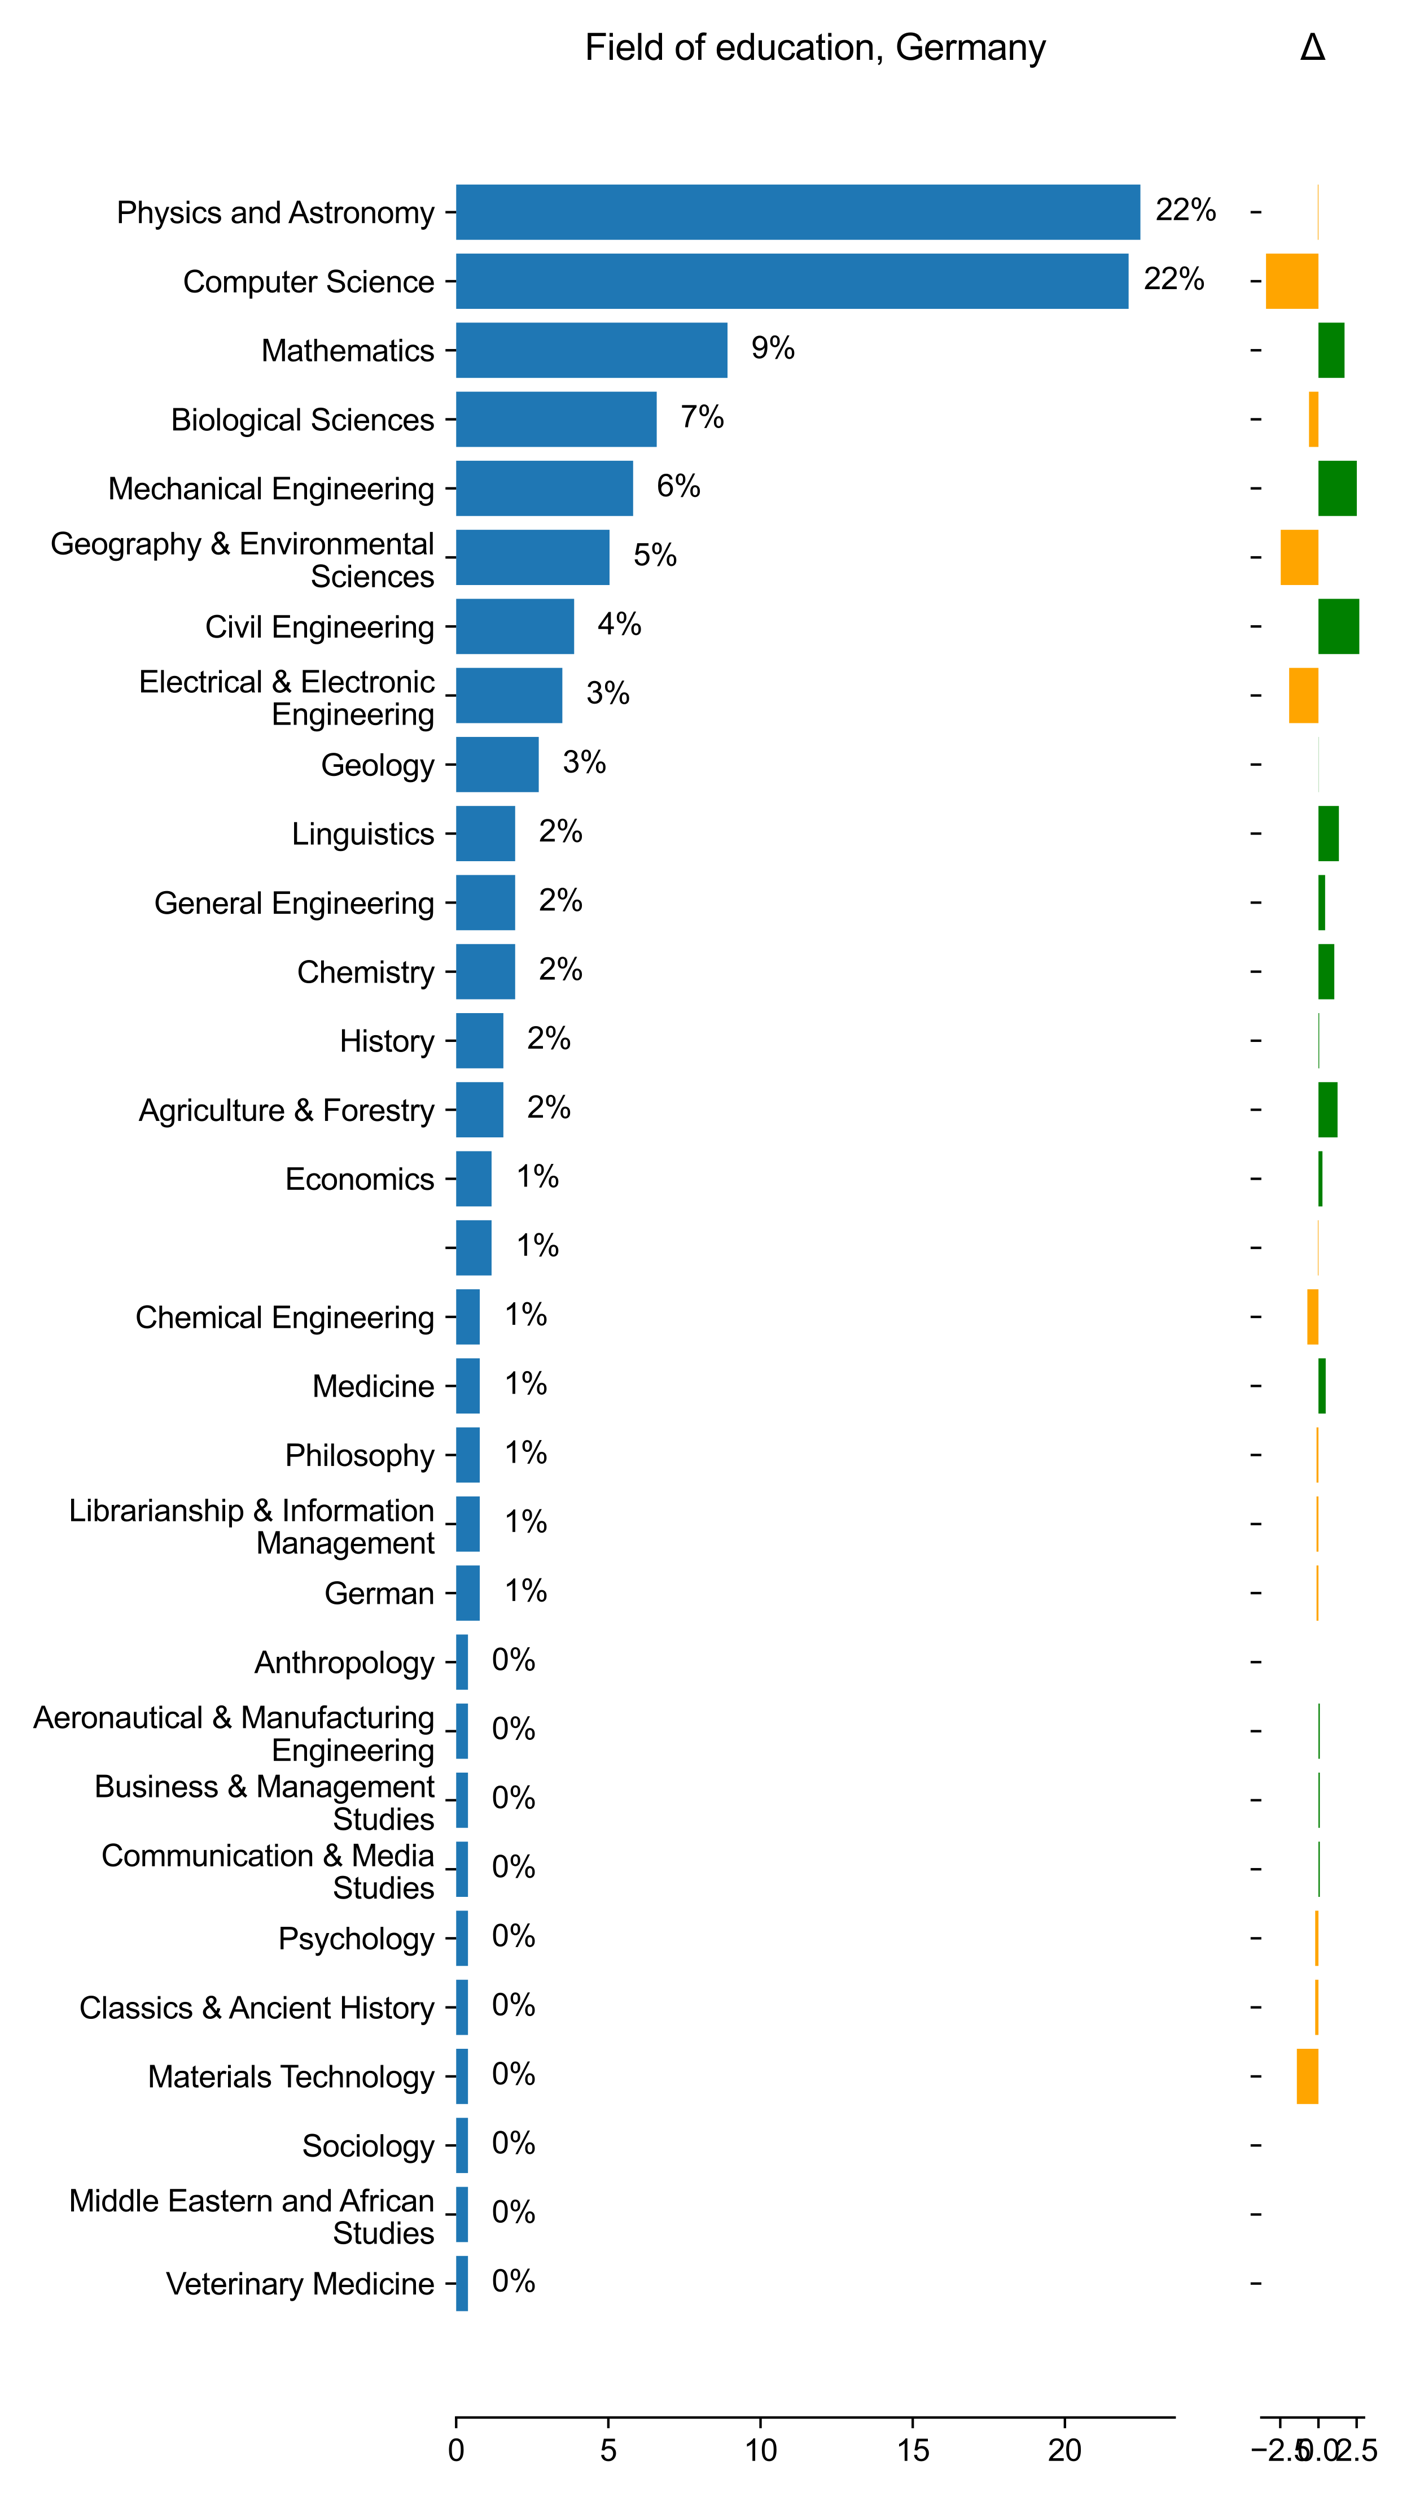 <?xml version="1.0" encoding="utf-8" standalone="no"?>
<!DOCTYPE svg PUBLIC "-//W3C//DTD SVG 1.1//EN"
  "http://www.w3.org/Graphics/SVG/1.1/DTD/svg11.dtd">
<svg xmlns:xlink="http://www.w3.org/1999/xlink" width="460.8pt" height="816pt" viewBox="0 0 460.8 816" xmlns="http://www.w3.org/2000/svg" version="1.1">
 <defs>
  <style type="text/css">*{stroke-linejoin: round; stroke-linecap: butt}</style>
 </defs>
 <g id="figure_1">
  <g id="patch_1">
   <path d="M 0 816 
L 460.8 816 
L 460.8 0 
L 0 0 
z
" style="fill: #ffffff"/>
  </g>
  <g id="axes_1">
   <g id="patch_2">
    <path d="M 148.978 789.055 
L 383.607 789.055 
L 383.607 25.536 
L 148.978 25.536 
z
" style="fill: #ffffff"/>
   </g>
   <g id="patch_3">
    <path d="M 148.978 754.349 
L 152.831 754.349 
L 152.831 736.32 
L 148.978 736.32 
z
" clip-path="url(#p6b0e14b34b)" style="fill: #1f77b4"/>
   </g>
   <g id="patch_4">
    <path d="M 148.978 731.813 
L 152.831 731.813 
L 152.831 713.785 
L 148.978 713.785 
z
" clip-path="url(#p6b0e14b34b)" style="fill: #1f77b4"/>
   </g>
   <g id="patch_5">
    <path d="M 148.978 709.277 
L 152.831 709.277 
L 152.831 691.249 
L 148.978 691.249 
z
" clip-path="url(#p6b0e14b34b)" style="fill: #1f77b4"/>
   </g>
   <g id="patch_6">
    <path d="M 148.978 686.741 
L 152.831 686.741 
L 152.831 668.713 
L 148.978 668.713 
z
" clip-path="url(#p6b0e14b34b)" style="fill: #1f77b4"/>
   </g>
   <g id="patch_7">
    <path d="M 148.978 664.205 
L 152.831 664.205 
L 152.831 646.177 
L 148.978 646.177 
z
" clip-path="url(#p6b0e14b34b)" style="fill: #1f77b4"/>
   </g>
   <g id="patch_8">
    <path d="M 148.978 641.669 
L 152.831 641.669 
L 152.831 623.641 
L 148.978 623.641 
z
" clip-path="url(#p6b0e14b34b)" style="fill: #1f77b4"/>
   </g>
   <g id="patch_9">
    <path d="M 148.978 619.133 
L 152.831 619.133 
L 152.831 601.105 
L 148.978 601.105 
z
" clip-path="url(#p6b0e14b34b)" style="fill: #1f77b4"/>
   </g>
   <g id="patch_10">
    <path d="M 148.978 596.597 
L 152.831 596.597 
L 152.831 578.569 
L 148.978 578.569 
z
" clip-path="url(#p6b0e14b34b)" style="fill: #1f77b4"/>
   </g>
   <g id="patch_11">
    <path d="M 148.978 574.061 
L 152.831 574.061 
L 152.831 556.033 
L 148.978 556.033 
z
" clip-path="url(#p6b0e14b34b)" style="fill: #1f77b4"/>
   </g>
   <g id="patch_12">
    <path d="M 148.978 551.525 
L 152.831 551.525 
L 152.831 533.497 
L 148.978 533.497 
z
" clip-path="url(#p6b0e14b34b)" style="fill: #1f77b4"/>
   </g>
   <g id="patch_13">
    <path d="M 148.978 528.989 
L 156.683 528.989 
L 156.683 510.961 
L 148.978 510.961 
z
" clip-path="url(#p6b0e14b34b)" style="fill: #1f77b4"/>
   </g>
   <g id="patch_14">
    <path d="M 148.978 506.453 
L 156.683 506.453 
L 156.683 488.425 
L 148.978 488.425 
z
" clip-path="url(#p6b0e14b34b)" style="fill: #1f77b4"/>
   </g>
   <g id="patch_15">
    <path d="M 148.978 483.917 
L 156.683 483.917 
L 156.683 465.889 
L 148.978 465.889 
z
" clip-path="url(#p6b0e14b34b)" style="fill: #1f77b4"/>
   </g>
   <g id="patch_16">
    <path d="M 148.978 461.382 
L 156.683 461.382 
L 156.683 443.353 
L 148.978 443.353 
z
" clip-path="url(#p6b0e14b34b)" style="fill: #1f77b4"/>
   </g>
   <g id="patch_17">
    <path d="M 148.978 438.846 
L 156.683 438.846 
L 156.683 420.817 
L 148.978 420.817 
z
" clip-path="url(#p6b0e14b34b)" style="fill: #1f77b4"/>
   </g>
   <g id="patch_18">
    <path d="M 148.978 416.31 
L 160.536 416.31 
L 160.536 398.281 
L 148.978 398.281 
z
" clip-path="url(#p6b0e14b34b)" style="fill: #1f77b4"/>
   </g>
   <g id="patch_19">
    <path d="M 148.978 393.774 
L 160.536 393.774 
L 160.536 375.745 
L 148.978 375.745 
z
" clip-path="url(#p6b0e14b34b)" style="fill: #1f77b4"/>
   </g>
   <g id="patch_20">
    <path d="M 148.978 371.238 
L 164.389 371.238 
L 164.389 353.209 
L 148.978 353.209 
z
" clip-path="url(#p6b0e14b34b)" style="fill: #1f77b4"/>
   </g>
   <g id="patch_21">
    <path d="M 148.978 348.702 
L 164.389 348.702 
L 164.389 330.673 
L 148.978 330.673 
z
" clip-path="url(#p6b0e14b34b)" style="fill: #1f77b4"/>
   </g>
   <g id="patch_22">
    <path d="M 148.978 326.166 
L 168.242 326.166 
L 168.242 308.137 
L 148.978 308.137 
z
" clip-path="url(#p6b0e14b34b)" style="fill: #1f77b4"/>
   </g>
   <g id="patch_23">
    <path d="M 148.978 303.63 
L 168.242 303.63 
L 168.242 285.601 
L 148.978 285.601 
z
" clip-path="url(#p6b0e14b34b)" style="fill: #1f77b4"/>
   </g>
   <g id="patch_24">
    <path d="M 148.978 281.094 
L 168.242 281.094 
L 168.242 263.065 
L 148.978 263.065 
z
" clip-path="url(#p6b0e14b34b)" style="fill: #1f77b4"/>
   </g>
   <g id="patch_25">
    <path d="M 148.978 258.558 
L 175.947 258.558 
L 175.947 240.529 
L 148.978 240.529 
z
" clip-path="url(#p6b0e14b34b)" style="fill: #1f77b4"/>
   </g>
   <g id="patch_26">
    <path d="M 148.978 236.022 
L 183.652 236.022 
L 183.652 217.993 
L 148.978 217.993 
z
" clip-path="url(#p6b0e14b34b)" style="fill: #1f77b4"/>
   </g>
   <g id="patch_27">
    <path d="M 148.978 213.486 
L 187.505 213.486 
L 187.505 195.457 
L 148.978 195.457 
z
" clip-path="url(#p6b0e14b34b)" style="fill: #1f77b4"/>
   </g>
   <g id="patch_28">
    <path d="M 148.978 190.95 
L 199.063 190.95 
L 199.063 172.921 
L 148.978 172.921 
z
" clip-path="url(#p6b0e14b34b)" style="fill: #1f77b4"/>
   </g>
   <g id="patch_29">
    <path d="M 148.978 168.414 
L 206.768 168.414 
L 206.768 150.385 
L 148.978 150.385 
z
" clip-path="url(#p6b0e14b34b)" style="fill: #1f77b4"/>
   </g>
   <g id="patch_30">
    <path d="M 148.978 145.878 
L 214.474 145.878 
L 214.474 127.849 
L 148.978 127.849 
z
" clip-path="url(#p6b0e14b34b)" style="fill: #1f77b4"/>
   </g>
   <g id="patch_31">
    <path d="M 148.978 123.342 
L 237.59 123.342 
L 237.59 105.313 
L 148.978 105.313 
z
" clip-path="url(#p6b0e14b34b)" style="fill: #1f77b4"/>
   </g>
   <g id="patch_32">
    <path d="M 148.978 100.806 
L 368.581 100.806 
L 368.581 82.777 
L 148.978 82.777 
z
" clip-path="url(#p6b0e14b34b)" style="fill: #1f77b4"/>
   </g>
   <g id="patch_33">
    <path d="M 148.978 78.27 
L 372.434 78.27 
L 372.434 60.241 
L 148.978 60.241 
z
" clip-path="url(#p6b0e14b34b)" style="fill: #1f77b4"/>
   </g>
   <g id="matplotlib.axis_1">
    <g id="xtick_1">
     <g id="line2d_1">
      <defs>
       <path id="m4c99cd72f3" d="M 0 0 
L 0 3.5 
" style="stroke: #000000; stroke-width: 0.8"/>
      </defs>
      <g>
       <use xlink:href="#m4c99cd72f3" x="148.978" y="789.055" style="stroke: #000000; stroke-width: 0.8"/>
      </g>
     </g>
     <g id="text_1">
      <!-- 0 -->
      <g transform="translate(146.198 803.212) scale(0.1 -0.1)">
       <defs>
        <path id="ArialMT-30" d="M 266 2259 
Q 266 3072 433 3567 
Q 600 4063 929 4331 
Q 1259 4600 1759 4600 
Q 2128 4600 2406 4451 
Q 2684 4303 2865 4023 
Q 3047 3744 3150 3342 
Q 3253 2941 3253 2259 
Q 3253 1453 3087 958 
Q 2922 463 2592 192 
Q 2263 -78 1759 -78 
Q 1097 -78 719 397 
Q 266 969 266 2259 
z
M 844 2259 
Q 844 1131 1108 757 
Q 1372 384 1759 384 
Q 2147 384 2411 759 
Q 2675 1134 2675 2259 
Q 2675 3391 2411 3762 
Q 2147 4134 1753 4134 
Q 1366 4134 1134 3806 
Q 844 3388 844 2259 
z
" transform="scale(0.016)"/>
       </defs>
       <use xlink:href="#ArialMT-30"/>
      </g>
     </g>
    </g>
    <g id="xtick_2">
     <g id="line2d_2">
      <g>
       <use xlink:href="#m4c99cd72f3" x="198.678" y="789.055" style="stroke: #000000; stroke-width: 0.8"/>
      </g>
     </g>
     <g id="text_2">
      <!-- 5 -->
      <g transform="translate(195.897 803.212) scale(0.1 -0.1)">
       <defs>
        <path id="ArialMT-35" d="M 266 1200 
L 856 1250 
Q 922 819 1161 601 
Q 1400 384 1738 384 
Q 2144 384 2425 690 
Q 2706 997 2706 1503 
Q 2706 1984 2436 2262 
Q 2166 2541 1728 2541 
Q 1456 2541 1237 2417 
Q 1019 2294 894 2097 
L 366 2166 
L 809 4519 
L 3088 4519 
L 3088 3981 
L 1259 3981 
L 1013 2750 
Q 1425 3038 1878 3038 
Q 2478 3038 2890 2622 
Q 3303 2206 3303 1553 
Q 3303 931 2941 478 
Q 2500 -78 1738 -78 
Q 1113 -78 717 272 
Q 322 622 266 1200 
z
" transform="scale(0.016)"/>
       </defs>
       <use xlink:href="#ArialMT-35"/>
      </g>
     </g>
    </g>
    <g id="xtick_3">
     <g id="line2d_3">
      <g>
       <use xlink:href="#m4c99cd72f3" x="248.377" y="789.055" style="stroke: #000000; stroke-width: 0.8"/>
      </g>
     </g>
     <g id="text_3">
      <!-- 10 -->
      <g transform="translate(242.816 803.212) scale(0.1 -0.1)">
       <defs>
        <path id="ArialMT-31" d="M 2384 0 
L 1822 0 
L 1822 3584 
Q 1619 3391 1289 3197 
Q 959 3003 697 2906 
L 697 3450 
Q 1169 3672 1522 3987 
Q 1875 4303 2022 4600 
L 2384 4600 
L 2384 0 
z
" transform="scale(0.016)"/>
       </defs>
       <use xlink:href="#ArialMT-31"/>
       <use xlink:href="#ArialMT-30" x="55.615"/>
      </g>
     </g>
    </g>
    <g id="xtick_4">
     <g id="line2d_4">
      <g>
       <use xlink:href="#m4c99cd72f3" x="298.077" y="789.055" style="stroke: #000000; stroke-width: 0.8"/>
      </g>
     </g>
     <g id="text_4">
      <!-- 15 -->
      <g transform="translate(292.516 803.212) scale(0.1 -0.1)">
       <use xlink:href="#ArialMT-31"/>
       <use xlink:href="#ArialMT-35" x="55.615"/>
      </g>
     </g>
    </g>
    <g id="xtick_5">
     <g id="line2d_5">
      <g>
       <use xlink:href="#m4c99cd72f3" x="347.777" y="789.055" style="stroke: #000000; stroke-width: 0.8"/>
      </g>
     </g>
     <g id="text_5">
      <!-- 20 -->
      <g transform="translate(342.216 803.212) scale(0.1 -0.1)">
       <defs>
        <path id="ArialMT-32" d="M 3222 541 
L 3222 0 
L 194 0 
Q 188 203 259 391 
Q 375 700 629 1000 
Q 884 1300 1366 1694 
Q 2113 2306 2375 2664 
Q 2638 3022 2638 3341 
Q 2638 3675 2398 3904 
Q 2159 4134 1775 4134 
Q 1369 4134 1125 3890 
Q 881 3647 878 3216 
L 300 3275 
Q 359 3922 746 4261 
Q 1134 4600 1788 4600 
Q 2447 4600 2831 4234 
Q 3216 3869 3216 3328 
Q 3216 3053 3103 2787 
Q 2991 2522 2730 2228 
Q 2469 1934 1863 1422 
Q 1356 997 1212 845 
Q 1069 694 975 541 
L 3222 541 
z
" transform="scale(0.016)"/>
       </defs>
       <use xlink:href="#ArialMT-32"/>
       <use xlink:href="#ArialMT-30" x="55.615"/>
      </g>
     </g>
    </g>
   </g>
   <g id="matplotlib.axis_2">
    <g id="ytick_1">
     <g id="line2d_6">
      <defs>
       <path id="m8e343aef83" d="M 0 0 
L -3.5 0 
" style="stroke: #000000; stroke-width: 0.8"/>
      </defs>
      <g>
       <use xlink:href="#m8e343aef83" x="148.978" y="745.335" style="stroke: #000000; stroke-width: 0.8"/>
      </g>
     </g>
     <g id="text_6">
      <!-- Veterinary Medicine -->
      <g transform="translate(54.159 748.914) scale(0.1 -0.1)">
       <defs>
        <path id="ArialMT-56" d="M 1803 0 
L 28 4581 
L 684 4581 
L 1875 1253 
Q 2019 853 2116 503 
Q 2222 878 2363 1253 
L 3600 4581 
L 4219 4581 
L 2425 0 
L 1803 0 
z
" transform="scale(0.016)"/>
        <path id="ArialMT-65" d="M 2694 1069 
L 3275 997 
Q 3138 488 2766 206 
Q 2394 -75 1816 -75 
Q 1088 -75 661 373 
Q 234 822 234 1631 
Q 234 2469 665 2931 
Q 1097 3394 1784 3394 
Q 2450 3394 2872 2941 
Q 3294 2488 3294 1666 
Q 3294 1616 3291 1516 
L 816 1516 
Q 847 969 1125 678 
Q 1403 388 1819 388 
Q 2128 388 2347 550 
Q 2566 713 2694 1069 
z
M 847 1978 
L 2700 1978 
Q 2663 2397 2488 2606 
Q 2219 2931 1791 2931 
Q 1403 2931 1139 2672 
Q 875 2413 847 1978 
z
" transform="scale(0.016)"/>
        <path id="ArialMT-74" d="M 1650 503 
L 1731 6 
Q 1494 -44 1306 -44 
Q 1000 -44 831 53 
Q 663 150 594 308 
Q 525 466 525 972 
L 525 2881 
L 113 2881 
L 113 3319 
L 525 3319 
L 525 4141 
L 1084 4478 
L 1084 3319 
L 1650 3319 
L 1650 2881 
L 1084 2881 
L 1084 941 
Q 1084 700 1114 631 
Q 1144 563 1211 522 
Q 1278 481 1403 481 
Q 1497 481 1650 503 
z
" transform="scale(0.016)"/>
        <path id="ArialMT-72" d="M 416 0 
L 416 3319 
L 922 3319 
L 922 2816 
Q 1116 3169 1280 3281 
Q 1444 3394 1641 3394 
Q 1925 3394 2219 3213 
L 2025 2691 
Q 1819 2813 1613 2813 
Q 1428 2813 1281 2702 
Q 1134 2591 1072 2394 
Q 978 2094 978 1738 
L 978 0 
L 416 0 
z
" transform="scale(0.016)"/>
        <path id="ArialMT-69" d="M 425 3934 
L 425 4581 
L 988 4581 
L 988 3934 
L 425 3934 
z
M 425 0 
L 425 3319 
L 988 3319 
L 988 0 
L 425 0 
z
" transform="scale(0.016)"/>
        <path id="ArialMT-6e" d="M 422 0 
L 422 3319 
L 928 3319 
L 928 2847 
Q 1294 3394 1984 3394 
Q 2284 3394 2536 3286 
Q 2788 3178 2913 3003 
Q 3038 2828 3088 2588 
Q 3119 2431 3119 2041 
L 3119 0 
L 2556 0 
L 2556 2019 
Q 2556 2363 2490 2533 
Q 2425 2703 2258 2804 
Q 2091 2906 1866 2906 
Q 1506 2906 1245 2678 
Q 984 2450 984 1813 
L 984 0 
L 422 0 
z
" transform="scale(0.016)"/>
        <path id="ArialMT-61" d="M 2588 409 
Q 2275 144 1986 34 
Q 1697 -75 1366 -75 
Q 819 -75 525 192 
Q 231 459 231 875 
Q 231 1119 342 1320 
Q 453 1522 633 1644 
Q 813 1766 1038 1828 
Q 1203 1872 1538 1913 
Q 2219 1994 2541 2106 
Q 2544 2222 2544 2253 
Q 2544 2597 2384 2738 
Q 2169 2928 1744 2928 
Q 1347 2928 1158 2789 
Q 969 2650 878 2297 
L 328 2372 
Q 403 2725 575 2942 
Q 747 3159 1072 3276 
Q 1397 3394 1825 3394 
Q 2250 3394 2515 3294 
Q 2781 3194 2906 3042 
Q 3031 2891 3081 2659 
Q 3109 2516 3109 2141 
L 3109 1391 
Q 3109 606 3145 398 
Q 3181 191 3288 0 
L 2700 0 
Q 2613 175 2588 409 
z
M 2541 1666 
Q 2234 1541 1622 1453 
Q 1275 1403 1131 1340 
Q 988 1278 909 1158 
Q 831 1038 831 891 
Q 831 666 1001 516 
Q 1172 366 1500 366 
Q 1825 366 2078 508 
Q 2331 650 2450 897 
Q 2541 1088 2541 1459 
L 2541 1666 
z
" transform="scale(0.016)"/>
        <path id="ArialMT-79" d="M 397 -1278 
L 334 -750 
Q 519 -800 656 -800 
Q 844 -800 956 -737 
Q 1069 -675 1141 -563 
Q 1194 -478 1313 -144 
Q 1328 -97 1363 -6 
L 103 3319 
L 709 3319 
L 1400 1397 
Q 1534 1031 1641 628 
Q 1738 1016 1872 1384 
L 2581 3319 
L 3144 3319 
L 1881 -56 
Q 1678 -603 1566 -809 
Q 1416 -1088 1222 -1217 
Q 1028 -1347 759 -1347 
Q 597 -1347 397 -1278 
z
" transform="scale(0.016)"/>
        <path id="ArialMT-20" transform="scale(0.016)"/>
        <path id="ArialMT-4d" d="M 475 0 
L 475 4581 
L 1388 4581 
L 2472 1338 
Q 2622 884 2691 659 
Q 2769 909 2934 1394 
L 4031 4581 
L 4847 4581 
L 4847 0 
L 4263 0 
L 4263 3834 
L 2931 0 
L 2384 0 
L 1059 3900 
L 1059 0 
L 475 0 
z
" transform="scale(0.016)"/>
        <path id="ArialMT-64" d="M 2575 0 
L 2575 419 
Q 2259 -75 1647 -75 
Q 1250 -75 917 144 
Q 584 363 401 755 
Q 219 1147 219 1656 
Q 219 2153 384 2558 
Q 550 2963 881 3178 
Q 1213 3394 1622 3394 
Q 1922 3394 2156 3267 
Q 2391 3141 2538 2938 
L 2538 4581 
L 3097 4581 
L 3097 0 
L 2575 0 
z
M 797 1656 
Q 797 1019 1065 703 
Q 1334 388 1700 388 
Q 2069 388 2326 689 
Q 2584 991 2584 1609 
Q 2584 2291 2321 2609 
Q 2059 2928 1675 2928 
Q 1300 2928 1048 2622 
Q 797 2316 797 1656 
z
" transform="scale(0.016)"/>
        <path id="ArialMT-63" d="M 2588 1216 
L 3141 1144 
Q 3050 572 2676 248 
Q 2303 -75 1759 -75 
Q 1078 -75 664 370 
Q 250 816 250 1647 
Q 250 2184 428 2587 
Q 606 2991 970 3192 
Q 1334 3394 1763 3394 
Q 2303 3394 2647 3120 
Q 2991 2847 3088 2344 
L 2541 2259 
Q 2463 2594 2264 2762 
Q 2066 2931 1784 2931 
Q 1359 2931 1093 2626 
Q 828 2322 828 1663 
Q 828 994 1084 691 
Q 1341 388 1753 388 
Q 2084 388 2306 591 
Q 2528 794 2588 1216 
z
" transform="scale(0.016)"/>
       </defs>
       <use xlink:href="#ArialMT-56"/>
       <use xlink:href="#ArialMT-65" x="61.199"/>
       <use xlink:href="#ArialMT-74" x="116.814"/>
       <use xlink:href="#ArialMT-65" x="144.598"/>
       <use xlink:href="#ArialMT-72" x="200.213"/>
       <use xlink:href="#ArialMT-69" x="233.514"/>
       <use xlink:href="#ArialMT-6e" x="255.73"/>
       <use xlink:href="#ArialMT-61" x="311.346"/>
       <use xlink:href="#ArialMT-72" x="366.961"/>
       <use xlink:href="#ArialMT-79" x="400.262"/>
       <use xlink:href="#ArialMT-20" x="450.262"/>
       <use xlink:href="#ArialMT-4d" x="478.045"/>
       <use xlink:href="#ArialMT-65" x="561.346"/>
       <use xlink:href="#ArialMT-64" x="616.961"/>
       <use xlink:href="#ArialMT-69" x="672.576"/>
       <use xlink:href="#ArialMT-63" x="694.793"/>
       <use xlink:href="#ArialMT-69" x="744.793"/>
       <use xlink:href="#ArialMT-6e" x="767.01"/>
       <use xlink:href="#ArialMT-65" x="822.625"/>
      </g>
     </g>
    </g>
    <g id="ytick_2">
     <g id="line2d_7">
      <g>
       <use xlink:href="#m8e343aef83" x="148.978" y="722.799" style="stroke: #000000; stroke-width: 0.8"/>
      </g>
     </g>
     <g id="text_7">
      <!-- Middle Eastern and African -->
      <g transform="translate(22.472 721.805) scale(0.1 -0.1)">
       <defs>
        <path id="ArialMT-6c" d="M 409 0 
L 409 4581 
L 972 4581 
L 972 0 
L 409 0 
z
" transform="scale(0.016)"/>
        <path id="ArialMT-45" d="M 506 0 
L 506 4581 
L 3819 4581 
L 3819 4041 
L 1113 4041 
L 1113 2638 
L 3647 2638 
L 3647 2100 
L 1113 2100 
L 1113 541 
L 3925 541 
L 3925 0 
L 506 0 
z
" transform="scale(0.016)"/>
        <path id="ArialMT-73" d="M 197 991 
L 753 1078 
Q 800 744 1014 566 
Q 1228 388 1613 388 
Q 2000 388 2187 545 
Q 2375 703 2375 916 
Q 2375 1106 2209 1216 
Q 2094 1291 1634 1406 
Q 1016 1563 777 1677 
Q 538 1791 414 1992 
Q 291 2194 291 2438 
Q 291 2659 392 2848 
Q 494 3038 669 3163 
Q 800 3259 1026 3326 
Q 1253 3394 1513 3394 
Q 1903 3394 2198 3281 
Q 2494 3169 2634 2976 
Q 2775 2784 2828 2463 
L 2278 2388 
Q 2241 2644 2061 2787 
Q 1881 2931 1553 2931 
Q 1166 2931 1000 2803 
Q 834 2675 834 2503 
Q 834 2394 903 2306 
Q 972 2216 1119 2156 
Q 1203 2125 1616 2013 
Q 2213 1853 2448 1751 
Q 2684 1650 2818 1456 
Q 2953 1263 2953 975 
Q 2953 694 2789 445 
Q 2625 197 2315 61 
Q 2006 -75 1616 -75 
Q 969 -75 630 194 
Q 291 463 197 991 
z
" transform="scale(0.016)"/>
        <path id="ArialMT-41" d="M -9 0 
L 1750 4581 
L 2403 4581 
L 4278 0 
L 3588 0 
L 3053 1388 
L 1138 1388 
L 634 0 
L -9 0 
z
M 1313 1881 
L 2866 1881 
L 2388 3150 
Q 2169 3728 2063 4100 
Q 1975 3659 1816 3225 
L 1313 1881 
z
" transform="scale(0.016)"/>
        <path id="ArialMT-66" d="M 556 0 
L 556 2881 
L 59 2881 
L 59 3319 
L 556 3319 
L 556 3672 
Q 556 4006 616 4169 
Q 697 4388 901 4523 
Q 1106 4659 1475 4659 
Q 1713 4659 2000 4603 
L 1916 4113 
Q 1741 4144 1584 4144 
Q 1328 4144 1222 4034 
Q 1116 3925 1116 3625 
L 1116 3319 
L 1763 3319 
L 1763 2881 
L 1116 2881 
L 1116 0 
L 556 0 
z
" transform="scale(0.016)"/>
       </defs>
       <use xlink:href="#ArialMT-4d"/>
       <use xlink:href="#ArialMT-69" x="83.301"/>
       <use xlink:href="#ArialMT-64" x="105.518"/>
       <use xlink:href="#ArialMT-64" x="161.133"/>
       <use xlink:href="#ArialMT-6c" x="216.748"/>
       <use xlink:href="#ArialMT-65" x="238.965"/>
       <use xlink:href="#ArialMT-20" x="294.58"/>
       <use xlink:href="#ArialMT-45" x="322.363"/>
       <use xlink:href="#ArialMT-61" x="389.062"/>
       <use xlink:href="#ArialMT-73" x="444.678"/>
       <use xlink:href="#ArialMT-74" x="494.678"/>
       <use xlink:href="#ArialMT-65" x="522.461"/>
       <use xlink:href="#ArialMT-72" x="578.076"/>
       <use xlink:href="#ArialMT-6e" x="611.377"/>
       <use xlink:href="#ArialMT-20" x="666.992"/>
       <use xlink:href="#ArialMT-61" x="694.775"/>
       <use xlink:href="#ArialMT-6e" x="750.391"/>
       <use xlink:href="#ArialMT-64" x="806.006"/>
       <use xlink:href="#ArialMT-20" x="861.621"/>
       <use xlink:href="#ArialMT-41" x="883.904"/>
       <use xlink:href="#ArialMT-66" x="950.604"/>
       <use xlink:href="#ArialMT-72" x="978.387"/>
       <use xlink:href="#ArialMT-69" x="1011.688"/>
       <use xlink:href="#ArialMT-63" x="1033.904"/>
       <use xlink:href="#ArialMT-61" x="1083.904"/>
       <use xlink:href="#ArialMT-6e" x="1139.52"/>
      </g>
      <!-- Studies -->
      <g transform="translate(108.625 732.382) scale(0.1 -0.1)">
       <defs>
        <path id="ArialMT-53" d="M 288 1472 
L 859 1522 
Q 900 1178 1048 958 
Q 1197 738 1509 602 
Q 1822 466 2213 466 
Q 2559 466 2825 569 
Q 3091 672 3220 851 
Q 3350 1031 3350 1244 
Q 3350 1459 3225 1620 
Q 3100 1781 2813 1891 
Q 2628 1963 1997 2114 
Q 1366 2266 1113 2400 
Q 784 2572 623 2826 
Q 463 3081 463 3397 
Q 463 3744 659 4045 
Q 856 4347 1234 4503 
Q 1613 4659 2075 4659 
Q 2584 4659 2973 4495 
Q 3363 4331 3572 4012 
Q 3781 3694 3797 3291 
L 3216 3247 
Q 3169 3681 2898 3903 
Q 2628 4125 2100 4125 
Q 1550 4125 1298 3923 
Q 1047 3722 1047 3438 
Q 1047 3191 1225 3031 
Q 1400 2872 2139 2705 
Q 2878 2538 3153 2413 
Q 3553 2228 3743 1945 
Q 3934 1663 3934 1294 
Q 3934 928 3725 604 
Q 3516 281 3123 101 
Q 2731 -78 2241 -78 
Q 1619 -78 1198 103 
Q 778 284 539 648 
Q 300 1013 288 1472 
z
" transform="scale(0.016)"/>
        <path id="ArialMT-75" d="M 2597 0 
L 2597 488 
Q 2209 -75 1544 -75 
Q 1250 -75 995 37 
Q 741 150 617 320 
Q 494 491 444 738 
Q 409 903 409 1263 
L 409 3319 
L 972 3319 
L 972 1478 
Q 972 1038 1006 884 
Q 1059 663 1231 536 
Q 1403 409 1656 409 
Q 1909 409 2131 539 
Q 2353 669 2445 892 
Q 2538 1116 2538 1541 
L 2538 3319 
L 3100 3319 
L 3100 0 
L 2597 0 
z
" transform="scale(0.016)"/>
       </defs>
       <use xlink:href="#ArialMT-53"/>
       <use xlink:href="#ArialMT-74" x="66.699"/>
       <use xlink:href="#ArialMT-75" x="94.482"/>
       <use xlink:href="#ArialMT-64" x="150.098"/>
       <use xlink:href="#ArialMT-69" x="205.713"/>
       <use xlink:href="#ArialMT-65" x="227.93"/>
       <use xlink:href="#ArialMT-73" x="283.545"/>
      </g>
     </g>
    </g>
    <g id="ytick_3">
     <g id="line2d_8">
      <g>
       <use xlink:href="#m8e343aef83" x="148.978" y="700.263" style="stroke: #000000; stroke-width: 0.8"/>
      </g>
     </g>
     <g id="text_8">
      <!-- Sociology -->
      <g transform="translate(98.62 703.903) scale(0.1 -0.1)">
       <defs>
        <path id="ArialMT-6f" d="M 213 1659 
Q 213 2581 725 3025 
Q 1153 3394 1769 3394 
Q 2453 3394 2887 2945 
Q 3322 2497 3322 1706 
Q 3322 1066 3130 698 
Q 2938 331 2570 128 
Q 2203 -75 1769 -75 
Q 1072 -75 642 372 
Q 213 819 213 1659 
z
M 791 1659 
Q 791 1022 1069 705 
Q 1347 388 1769 388 
Q 2188 388 2466 706 
Q 2744 1025 2744 1678 
Q 2744 2294 2464 2611 
Q 2184 2928 1769 2928 
Q 1347 2928 1069 2612 
Q 791 2297 791 1659 
z
" transform="scale(0.016)"/>
        <path id="ArialMT-67" d="M 319 -275 
L 866 -356 
Q 900 -609 1056 -725 
Q 1266 -881 1628 -881 
Q 2019 -881 2231 -725 
Q 2444 -569 2519 -288 
Q 2563 -116 2559 434 
Q 2191 0 1641 0 
Q 956 0 581 494 
Q 206 988 206 1678 
Q 206 2153 378 2554 
Q 550 2956 876 3175 
Q 1203 3394 1644 3394 
Q 2231 3394 2613 2919 
L 2613 3319 
L 3131 3319 
L 3131 450 
Q 3131 -325 2973 -648 
Q 2816 -972 2473 -1159 
Q 2131 -1347 1631 -1347 
Q 1038 -1347 672 -1080 
Q 306 -813 319 -275 
z
M 784 1719 
Q 784 1066 1043 766 
Q 1303 466 1694 466 
Q 2081 466 2343 764 
Q 2606 1063 2606 1700 
Q 2606 2309 2336 2618 
Q 2066 2928 1684 2928 
Q 1309 2928 1046 2623 
Q 784 2319 784 1719 
z
" transform="scale(0.016)"/>
       </defs>
       <use xlink:href="#ArialMT-53"/>
       <use xlink:href="#ArialMT-6f" x="66.699"/>
       <use xlink:href="#ArialMT-63" x="122.314"/>
       <use xlink:href="#ArialMT-69" x="172.314"/>
       <use xlink:href="#ArialMT-6f" x="194.531"/>
       <use xlink:href="#ArialMT-6c" x="250.146"/>
       <use xlink:href="#ArialMT-6f" x="272.363"/>
       <use xlink:href="#ArialMT-67" x="327.979"/>
       <use xlink:href="#ArialMT-79" x="383.594"/>
      </g>
     </g>
    </g>
    <g id="ytick_4">
     <g id="line2d_9">
      <g>
       <use xlink:href="#m8e343aef83" x="148.978" y="677.727" style="stroke: #000000; stroke-width: 0.8"/>
      </g>
     </g>
     <g id="text_9">
      <!-- Materials Technology -->
      <g transform="translate(48.228 681.306) scale(0.1 -0.1)">
       <defs>
        <path id="ArialMT-54" d="M 1659 0 
L 1659 4041 
L 150 4041 
L 150 4581 
L 3781 4581 
L 3781 4041 
L 2266 4041 
L 2266 0 
L 1659 0 
z
" transform="scale(0.016)"/>
        <path id="ArialMT-68" d="M 422 0 
L 422 4581 
L 984 4581 
L 984 2938 
Q 1378 3394 1978 3394 
Q 2347 3394 2619 3248 
Q 2891 3103 3008 2847 
Q 3125 2591 3125 2103 
L 3125 0 
L 2563 0 
L 2563 2103 
Q 2563 2525 2380 2717 
Q 2197 2909 1863 2909 
Q 1613 2909 1392 2779 
Q 1172 2650 1078 2428 
Q 984 2206 984 1816 
L 984 0 
L 422 0 
z
" transform="scale(0.016)"/>
       </defs>
       <use xlink:href="#ArialMT-4d"/>
       <use xlink:href="#ArialMT-61" x="83.301"/>
       <use xlink:href="#ArialMT-74" x="138.916"/>
       <use xlink:href="#ArialMT-65" x="166.699"/>
       <use xlink:href="#ArialMT-72" x="222.314"/>
       <use xlink:href="#ArialMT-69" x="255.615"/>
       <use xlink:href="#ArialMT-61" x="277.832"/>
       <use xlink:href="#ArialMT-6c" x="333.447"/>
       <use xlink:href="#ArialMT-73" x="355.664"/>
       <use xlink:href="#ArialMT-20" x="405.664"/>
       <use xlink:href="#ArialMT-54" x="431.697"/>
       <use xlink:href="#ArialMT-65" x="481.656"/>
       <use xlink:href="#ArialMT-63" x="537.271"/>
       <use xlink:href="#ArialMT-68" x="587.271"/>
       <use xlink:href="#ArialMT-6e" x="642.887"/>
       <use xlink:href="#ArialMT-6f" x="698.502"/>
       <use xlink:href="#ArialMT-6c" x="754.117"/>
       <use xlink:href="#ArialMT-6f" x="776.334"/>
       <use xlink:href="#ArialMT-67" x="831.949"/>
       <use xlink:href="#ArialMT-79" x="887.564"/>
      </g>
     </g>
    </g>
    <g id="ytick_5">
     <g id="line2d_10">
      <g>
       <use xlink:href="#m8e343aef83" x="148.978" y="655.191" style="stroke: #000000; stroke-width: 0.8"/>
      </g>
     </g>
     <g id="text_10">
      <!-- Classics &amp; Ancient History -->
      <g transform="translate(25.831 658.831) scale(0.1 -0.1)">
       <defs>
        <path id="ArialMT-43" d="M 3763 1606 
L 4369 1453 
Q 4178 706 3683 314 
Q 3188 -78 2472 -78 
Q 1731 -78 1267 223 
Q 803 525 561 1097 
Q 319 1669 319 2325 
Q 319 3041 592 3573 
Q 866 4106 1370 4382 
Q 1875 4659 2481 4659 
Q 3169 4659 3637 4309 
Q 4106 3959 4291 3325 
L 3694 3184 
Q 3534 3684 3231 3912 
Q 2928 4141 2469 4141 
Q 1941 4141 1586 3887 
Q 1231 3634 1087 3207 
Q 944 2781 944 2328 
Q 944 1744 1114 1308 
Q 1284 872 1643 656 
Q 2003 441 2422 441 
Q 2931 441 3284 734 
Q 3638 1028 3763 1606 
z
" transform="scale(0.016)"/>
        <path id="ArialMT-26" d="M 3041 541 
Q 2763 231 2434 76 
Q 2106 -78 1725 -78 
Q 1022 -78 609 397 
Q 275 784 275 1263 
Q 275 1688 548 2030 
Q 822 2372 1366 2631 
Q 1056 2988 953 3209 
Q 850 3431 850 3638 
Q 850 4050 1173 4354 
Q 1497 4659 1988 4659 
Q 2456 4659 2754 4371 
Q 3053 4084 3053 3681 
Q 3053 3028 2188 2566 
L 3009 1519 
Q 3150 1794 3228 2156 
L 3813 2031 
Q 3663 1431 3406 1044 
Q 3722 625 4122 341 
L 3744 -106 
Q 3403 113 3041 541 
z
M 1897 2928 
Q 2263 3144 2370 3306 
Q 2478 3469 2478 3666 
Q 2478 3900 2329 4048 
Q 2181 4197 1959 4197 
Q 1731 4197 1579 4050 
Q 1428 3903 1428 3691 
Q 1428 3584 1483 3467 
Q 1538 3350 1647 3219 
L 1897 2928 
z
M 2688 984 
L 1656 2263 
Q 1200 1991 1040 1758 
Q 881 1525 881 1297 
Q 881 1019 1103 719 
Q 1325 419 1731 419 
Q 1984 419 2254 576 
Q 2525 734 2688 984 
z
" transform="scale(0.016)"/>
        <path id="ArialMT-48" d="M 513 0 
L 513 4581 
L 1119 4581 
L 1119 2700 
L 3500 2700 
L 3500 4581 
L 4106 4581 
L 4106 0 
L 3500 0 
L 3500 2159 
L 1119 2159 
L 1119 0 
L 513 0 
z
" transform="scale(0.016)"/>
       </defs>
       <use xlink:href="#ArialMT-43"/>
       <use xlink:href="#ArialMT-6c" x="72.217"/>
       <use xlink:href="#ArialMT-61" x="94.434"/>
       <use xlink:href="#ArialMT-73" x="150.049"/>
       <use xlink:href="#ArialMT-73" x="200.049"/>
       <use xlink:href="#ArialMT-69" x="250.049"/>
       <use xlink:href="#ArialMT-63" x="272.266"/>
       <use xlink:href="#ArialMT-73" x="322.266"/>
       <use xlink:href="#ArialMT-20" x="372.266"/>
       <use xlink:href="#ArialMT-26" x="400.049"/>
       <use xlink:href="#ArialMT-20" x="466.748"/>
       <use xlink:href="#ArialMT-41" x="489.031"/>
       <use xlink:href="#ArialMT-6e" x="555.73"/>
       <use xlink:href="#ArialMT-63" x="611.346"/>
       <use xlink:href="#ArialMT-69" x="661.346"/>
       <use xlink:href="#ArialMT-65" x="683.562"/>
       <use xlink:href="#ArialMT-6e" x="739.178"/>
       <use xlink:href="#ArialMT-74" x="794.793"/>
       <use xlink:href="#ArialMT-20" x="822.576"/>
       <use xlink:href="#ArialMT-48" x="850.359"/>
       <use xlink:href="#ArialMT-69" x="922.576"/>
       <use xlink:href="#ArialMT-73" x="944.793"/>
       <use xlink:href="#ArialMT-74" x="994.793"/>
       <use xlink:href="#ArialMT-6f" x="1022.576"/>
       <use xlink:href="#ArialMT-72" x="1078.191"/>
       <use xlink:href="#ArialMT-79" x="1111.492"/>
      </g>
     </g>
    </g>
    <g id="ytick_6">
     <g id="line2d_11">
      <g>
       <use xlink:href="#m8e343aef83" x="148.978" y="632.655" style="stroke: #000000; stroke-width: 0.8"/>
      </g>
     </g>
     <g id="text_11">
      <!-- Psychology -->
      <g transform="translate(90.842 636.234) scale(0.1 -0.1)">
       <defs>
        <path id="ArialMT-50" d="M 494 0 
L 494 4581 
L 2222 4581 
Q 2678 4581 2919 4538 
Q 3256 4481 3484 4323 
Q 3713 4166 3852 3881 
Q 3991 3597 3991 3256 
Q 3991 2672 3619 2267 
Q 3247 1863 2275 1863 
L 1100 1863 
L 1100 0 
L 494 0 
z
M 1100 2403 
L 2284 2403 
Q 2872 2403 3119 2622 
Q 3366 2841 3366 3238 
Q 3366 3525 3220 3729 
Q 3075 3934 2838 4000 
Q 2684 4041 2272 4041 
L 1100 4041 
L 1100 2403 
z
" transform="scale(0.016)"/>
       </defs>
       <use xlink:href="#ArialMT-50"/>
       <use xlink:href="#ArialMT-73" x="66.699"/>
       <use xlink:href="#ArialMT-79" x="116.699"/>
       <use xlink:href="#ArialMT-63" x="166.699"/>
       <use xlink:href="#ArialMT-68" x="216.699"/>
       <use xlink:href="#ArialMT-6f" x="272.314"/>
       <use xlink:href="#ArialMT-6c" x="327.93"/>
       <use xlink:href="#ArialMT-6f" x="350.146"/>
       <use xlink:href="#ArialMT-67" x="405.762"/>
       <use xlink:href="#ArialMT-79" x="461.377"/>
      </g>
     </g>
    </g>
    <g id="ytick_7">
     <g id="line2d_12">
      <g>
       <use xlink:href="#m8e343aef83" x="148.978" y="610.119" style="stroke: #000000; stroke-width: 0.8"/>
      </g>
     </g>
     <g id="text_12">
      <!-- Communication &amp; Media -->
      <g transform="translate(33.048 609.125) scale(0.1 -0.1)">
       <defs>
        <path id="ArialMT-6d" d="M 422 0 
L 422 3319 
L 925 3319 
L 925 2853 
Q 1081 3097 1340 3245 
Q 1600 3394 1931 3394 
Q 2300 3394 2536 3241 
Q 2772 3088 2869 2813 
Q 3263 3394 3894 3394 
Q 4388 3394 4653 3120 
Q 4919 2847 4919 2278 
L 4919 0 
L 4359 0 
L 4359 2091 
Q 4359 2428 4304 2576 
Q 4250 2725 4106 2815 
Q 3963 2906 3769 2906 
Q 3419 2906 3187 2673 
Q 2956 2441 2956 1928 
L 2956 0 
L 2394 0 
L 2394 2156 
Q 2394 2531 2256 2718 
Q 2119 2906 1806 2906 
Q 1569 2906 1367 2781 
Q 1166 2656 1075 2415 
Q 984 2175 984 1722 
L 984 0 
L 422 0 
z
" transform="scale(0.016)"/>
       </defs>
       <use xlink:href="#ArialMT-43"/>
       <use xlink:href="#ArialMT-6f" x="72.217"/>
       <use xlink:href="#ArialMT-6d" x="127.832"/>
       <use xlink:href="#ArialMT-6d" x="211.133"/>
       <use xlink:href="#ArialMT-75" x="294.434"/>
       <use xlink:href="#ArialMT-6e" x="350.049"/>
       <use xlink:href="#ArialMT-69" x="405.664"/>
       <use xlink:href="#ArialMT-63" x="427.881"/>
       <use xlink:href="#ArialMT-61" x="477.881"/>
       <use xlink:href="#ArialMT-74" x="533.496"/>
       <use xlink:href="#ArialMT-69" x="561.279"/>
       <use xlink:href="#ArialMT-6f" x="583.496"/>
       <use xlink:href="#ArialMT-6e" x="639.111"/>
       <use xlink:href="#ArialMT-20" x="694.727"/>
       <use xlink:href="#ArialMT-26" x="722.51"/>
       <use xlink:href="#ArialMT-20" x="789.209"/>
       <use xlink:href="#ArialMT-4d" x="816.992"/>
       <use xlink:href="#ArialMT-65" x="900.293"/>
       <use xlink:href="#ArialMT-64" x="955.908"/>
       <use xlink:href="#ArialMT-69" x="1011.523"/>
       <use xlink:href="#ArialMT-61" x="1033.74"/>
      </g>
      <!-- Studies -->
      <g transform="translate(108.625 619.702) scale(0.1 -0.1)">
       <use xlink:href="#ArialMT-53"/>
       <use xlink:href="#ArialMT-74" x="66.699"/>
       <use xlink:href="#ArialMT-75" x="94.482"/>
       <use xlink:href="#ArialMT-64" x="150.098"/>
       <use xlink:href="#ArialMT-69" x="205.713"/>
       <use xlink:href="#ArialMT-65" x="227.93"/>
       <use xlink:href="#ArialMT-73" x="283.545"/>
      </g>
     </g>
    </g>
    <g id="ytick_8">
     <g id="line2d_13">
      <g>
       <use xlink:href="#m8e343aef83" x="148.978" y="587.583" style="stroke: #000000; stroke-width: 0.8"/>
      </g>
     </g>
     <g id="text_13">
      <!-- Business &amp; Management -->
      <g transform="translate(30.812 586.592) scale(0.1 -0.1)">
       <defs>
        <path id="ArialMT-42" d="M 469 0 
L 469 4581 
L 2188 4581 
Q 2713 4581 3030 4442 
Q 3347 4303 3526 4014 
Q 3706 3725 3706 3409 
Q 3706 3116 3547 2856 
Q 3388 2597 3066 2438 
Q 3481 2316 3704 2022 
Q 3928 1728 3928 1328 
Q 3928 1006 3792 729 
Q 3656 453 3456 303 
Q 3256 153 2954 76 
Q 2653 0 2216 0 
L 469 0 
z
M 1075 2656 
L 2066 2656 
Q 2469 2656 2644 2709 
Q 2875 2778 2992 2937 
Q 3109 3097 3109 3338 
Q 3109 3566 3000 3739 
Q 2891 3913 2687 3977 
Q 2484 4041 1991 4041 
L 1075 4041 
L 1075 2656 
z
M 1075 541 
L 2216 541 
Q 2509 541 2628 563 
Q 2838 600 2978 687 
Q 3119 775 3209 942 
Q 3300 1109 3300 1328 
Q 3300 1584 3169 1773 
Q 3038 1963 2805 2039 
Q 2572 2116 2134 2116 
L 1075 2116 
L 1075 541 
z
" transform="scale(0.016)"/>
       </defs>
       <use xlink:href="#ArialMT-42"/>
       <use xlink:href="#ArialMT-75" x="66.699"/>
       <use xlink:href="#ArialMT-73" x="122.314"/>
       <use xlink:href="#ArialMT-69" x="172.314"/>
       <use xlink:href="#ArialMT-6e" x="194.531"/>
       <use xlink:href="#ArialMT-65" x="250.146"/>
       <use xlink:href="#ArialMT-73" x="305.762"/>
       <use xlink:href="#ArialMT-73" x="355.762"/>
       <use xlink:href="#ArialMT-20" x="405.762"/>
       <use xlink:href="#ArialMT-26" x="433.545"/>
       <use xlink:href="#ArialMT-20" x="500.244"/>
       <use xlink:href="#ArialMT-4d" x="528.027"/>
       <use xlink:href="#ArialMT-61" x="611.328"/>
       <use xlink:href="#ArialMT-6e" x="666.943"/>
       <use xlink:href="#ArialMT-61" x="722.559"/>
       <use xlink:href="#ArialMT-67" x="778.174"/>
       <use xlink:href="#ArialMT-65" x="833.789"/>
       <use xlink:href="#ArialMT-6d" x="889.404"/>
       <use xlink:href="#ArialMT-65" x="972.705"/>
       <use xlink:href="#ArialMT-6e" x="1028.32"/>
       <use xlink:href="#ArialMT-74" x="1083.936"/>
      </g>
      <!-- Studies -->
      <g transform="translate(108.625 597.286) scale(0.1 -0.1)">
       <use xlink:href="#ArialMT-53"/>
       <use xlink:href="#ArialMT-74" x="66.699"/>
       <use xlink:href="#ArialMT-75" x="94.482"/>
       <use xlink:href="#ArialMT-64" x="150.098"/>
       <use xlink:href="#ArialMT-69" x="205.713"/>
       <use xlink:href="#ArialMT-65" x="227.93"/>
       <use xlink:href="#ArialMT-73" x="283.545"/>
      </g>
     </g>
    </g>
    <g id="ytick_9">
     <g id="line2d_14">
      <g>
       <use xlink:href="#m8e343aef83" x="148.978" y="565.047" style="stroke: #000000; stroke-width: 0.8"/>
      </g>
     </g>
     <g id="text_14">
      <!-- Aeronautical &amp; Manufacturing -->
      <g transform="translate(10.8 564.056) scale(0.1 -0.1)">
       <use xlink:href="#ArialMT-41"/>
       <use xlink:href="#ArialMT-65" x="66.699"/>
       <use xlink:href="#ArialMT-72" x="122.314"/>
       <use xlink:href="#ArialMT-6f" x="155.615"/>
       <use xlink:href="#ArialMT-6e" x="211.23"/>
       <use xlink:href="#ArialMT-61" x="266.846"/>
       <use xlink:href="#ArialMT-75" x="322.461"/>
       <use xlink:href="#ArialMT-74" x="378.076"/>
       <use xlink:href="#ArialMT-69" x="405.859"/>
       <use xlink:href="#ArialMT-63" x="428.076"/>
       <use xlink:href="#ArialMT-61" x="478.076"/>
       <use xlink:href="#ArialMT-6c" x="533.691"/>
       <use xlink:href="#ArialMT-20" x="555.908"/>
       <use xlink:href="#ArialMT-26" x="583.691"/>
       <use xlink:href="#ArialMT-20" x="650.391"/>
       <use xlink:href="#ArialMT-4d" x="678.174"/>
       <use xlink:href="#ArialMT-61" x="761.475"/>
       <use xlink:href="#ArialMT-6e" x="817.09"/>
       <use xlink:href="#ArialMT-75" x="872.705"/>
       <use xlink:href="#ArialMT-66" x="928.32"/>
       <use xlink:href="#ArialMT-61" x="956.104"/>
       <use xlink:href="#ArialMT-63" x="1011.719"/>
       <use xlink:href="#ArialMT-74" x="1061.719"/>
       <use xlink:href="#ArialMT-75" x="1089.502"/>
       <use xlink:href="#ArialMT-72" x="1145.117"/>
       <use xlink:href="#ArialMT-69" x="1178.418"/>
       <use xlink:href="#ArialMT-6e" x="1200.635"/>
       <use xlink:href="#ArialMT-67" x="1256.25"/>
      </g>
      <!-- Engineering -->
      <g transform="translate(88.608 574.75) scale(0.1 -0.1)">
       <use xlink:href="#ArialMT-45"/>
       <use xlink:href="#ArialMT-6e" x="66.699"/>
       <use xlink:href="#ArialMT-67" x="122.314"/>
       <use xlink:href="#ArialMT-69" x="177.93"/>
       <use xlink:href="#ArialMT-6e" x="200.146"/>
       <use xlink:href="#ArialMT-65" x="255.762"/>
       <use xlink:href="#ArialMT-65" x="311.377"/>
       <use xlink:href="#ArialMT-72" x="366.992"/>
       <use xlink:href="#ArialMT-69" x="400.293"/>
       <use xlink:href="#ArialMT-6e" x="422.51"/>
       <use xlink:href="#ArialMT-67" x="478.125"/>
      </g>
     </g>
    </g>
    <g id="ytick_10">
     <g id="line2d_15">
      <g>
       <use xlink:href="#m8e343aef83" x="148.978" y="542.511" style="stroke: #000000; stroke-width: 0.8"/>
      </g>
     </g>
     <g id="text_15">
      <!-- Anthropology -->
      <g transform="translate(83.052 546.09) scale(0.1 -0.1)">
       <defs>
        <path id="ArialMT-70" d="M 422 -1272 
L 422 3319 
L 934 3319 
L 934 2888 
Q 1116 3141 1344 3267 
Q 1572 3394 1897 3394 
Q 2322 3394 2647 3175 
Q 2972 2956 3137 2557 
Q 3303 2159 3303 1684 
Q 3303 1175 3120 767 
Q 2938 359 2589 142 
Q 2241 -75 1856 -75 
Q 1575 -75 1351 44 
Q 1128 163 984 344 
L 984 -1272 
L 422 -1272 
z
M 931 1641 
Q 931 1000 1190 694 
Q 1450 388 1819 388 
Q 2194 388 2461 705 
Q 2728 1022 2728 1688 
Q 2728 2322 2467 2637 
Q 2206 2953 1844 2953 
Q 1484 2953 1207 2617 
Q 931 2281 931 1641 
z
" transform="scale(0.016)"/>
       </defs>
       <use xlink:href="#ArialMT-41"/>
       <use xlink:href="#ArialMT-6e" x="66.699"/>
       <use xlink:href="#ArialMT-74" x="122.314"/>
       <use xlink:href="#ArialMT-68" x="150.098"/>
       <use xlink:href="#ArialMT-72" x="205.713"/>
       <use xlink:href="#ArialMT-6f" x="239.014"/>
       <use xlink:href="#ArialMT-70" x="294.629"/>
       <use xlink:href="#ArialMT-6f" x="350.244"/>
       <use xlink:href="#ArialMT-6c" x="405.859"/>
       <use xlink:href="#ArialMT-6f" x="428.076"/>
       <use xlink:href="#ArialMT-67" x="483.691"/>
       <use xlink:href="#ArialMT-79" x="539.307"/>
      </g>
     </g>
    </g>
    <g id="ytick_11">
     <g id="line2d_16">
      <g>
       <use xlink:href="#m8e343aef83" x="148.978" y="519.975" style="stroke: #000000; stroke-width: 0.8"/>
      </g>
     </g>
     <g id="text_16">
      <!-- German -->
      <g transform="translate(105.858 523.554) scale(0.1 -0.1)">
       <defs>
        <path id="ArialMT-47" d="M 2638 1797 
L 2638 2334 
L 4578 2338 
L 4578 638 
Q 4131 281 3656 101 
Q 3181 -78 2681 -78 
Q 2006 -78 1454 211 
Q 903 500 622 1047 
Q 341 1594 341 2269 
Q 341 2938 620 3517 
Q 900 4097 1425 4378 
Q 1950 4659 2634 4659 
Q 3131 4659 3532 4498 
Q 3934 4338 4162 4050 
Q 4391 3763 4509 3300 
L 3963 3150 
Q 3859 3500 3706 3700 
Q 3553 3900 3268 4020 
Q 2984 4141 2638 4141 
Q 2222 4141 1919 4014 
Q 1616 3888 1430 3681 
Q 1244 3475 1141 3228 
Q 966 2803 966 2306 
Q 966 1694 1177 1281 
Q 1388 869 1791 669 
Q 2194 469 2647 469 
Q 3041 469 3416 620 
Q 3791 772 3984 944 
L 3984 1797 
L 2638 1797 
z
" transform="scale(0.016)"/>
       </defs>
       <use xlink:href="#ArialMT-47"/>
       <use xlink:href="#ArialMT-65" x="77.783"/>
       <use xlink:href="#ArialMT-72" x="133.398"/>
       <use xlink:href="#ArialMT-6d" x="166.699"/>
       <use xlink:href="#ArialMT-61" x="250"/>
       <use xlink:href="#ArialMT-6e" x="305.615"/>
      </g>
     </g>
    </g>
    <g id="ytick_12">
     <g id="line2d_17">
      <g>
       <use xlink:href="#m8e343aef83" x="148.978" y="497.439" style="stroke: #000000; stroke-width: 0.8"/>
      </g>
     </g>
     <g id="text_17">
      <!-- Librarianship &amp; Information -->
      <g transform="translate(22.48 496.506) scale(0.1 -0.1)">
       <defs>
        <path id="ArialMT-4c" d="M 469 0 
L 469 4581 
L 1075 4581 
L 1075 541 
L 3331 541 
L 3331 0 
L 469 0 
z
" transform="scale(0.016)"/>
        <path id="ArialMT-62" d="M 941 0 
L 419 0 
L 419 4581 
L 981 4581 
L 981 2947 
Q 1338 3394 1891 3394 
Q 2197 3394 2470 3270 
Q 2744 3147 2920 2923 
Q 3097 2700 3197 2384 
Q 3297 2069 3297 1709 
Q 3297 856 2875 390 
Q 2453 -75 1863 -75 
Q 1275 -75 941 416 
L 941 0 
z
M 934 1684 
Q 934 1088 1097 822 
Q 1363 388 1816 388 
Q 2184 388 2453 708 
Q 2722 1028 2722 1663 
Q 2722 2313 2464 2622 
Q 2206 2931 1841 2931 
Q 1472 2931 1203 2611 
Q 934 2291 934 1684 
z
" transform="scale(0.016)"/>
        <path id="ArialMT-49" d="M 597 0 
L 597 4581 
L 1203 4581 
L 1203 0 
L 597 0 
z
" transform="scale(0.016)"/>
       </defs>
       <use xlink:href="#ArialMT-4c"/>
       <use xlink:href="#ArialMT-69" x="55.615"/>
       <use xlink:href="#ArialMT-62" x="77.832"/>
       <use xlink:href="#ArialMT-72" x="133.447"/>
       <use xlink:href="#ArialMT-61" x="166.748"/>
       <use xlink:href="#ArialMT-72" x="222.363"/>
       <use xlink:href="#ArialMT-69" x="255.664"/>
       <use xlink:href="#ArialMT-61" x="277.881"/>
       <use xlink:href="#ArialMT-6e" x="333.496"/>
       <use xlink:href="#ArialMT-73" x="389.111"/>
       <use xlink:href="#ArialMT-68" x="439.111"/>
       <use xlink:href="#ArialMT-69" x="494.727"/>
       <use xlink:href="#ArialMT-70" x="516.943"/>
       <use xlink:href="#ArialMT-20" x="572.559"/>
       <use xlink:href="#ArialMT-26" x="600.342"/>
       <use xlink:href="#ArialMT-20" x="667.041"/>
       <use xlink:href="#ArialMT-49" x="694.824"/>
       <use xlink:href="#ArialMT-6e" x="722.607"/>
       <use xlink:href="#ArialMT-66" x="778.223"/>
       <use xlink:href="#ArialMT-6f" x="806.006"/>
       <use xlink:href="#ArialMT-72" x="861.621"/>
       <use xlink:href="#ArialMT-6d" x="894.922"/>
       <use xlink:href="#ArialMT-61" x="978.223"/>
       <use xlink:href="#ArialMT-74" x="1033.838"/>
       <use xlink:href="#ArialMT-69" x="1061.621"/>
       <use xlink:href="#ArialMT-6f" x="1083.838"/>
       <use xlink:href="#ArialMT-6e" x="1139.453"/>
      </g>
      <!-- Management -->
      <g transform="translate(83.614 507.083) scale(0.1 -0.1)">
       <use xlink:href="#ArialMT-4d"/>
       <use xlink:href="#ArialMT-61" x="83.301"/>
       <use xlink:href="#ArialMT-6e" x="138.916"/>
       <use xlink:href="#ArialMT-61" x="194.531"/>
       <use xlink:href="#ArialMT-67" x="250.146"/>
       <use xlink:href="#ArialMT-65" x="305.762"/>
       <use xlink:href="#ArialMT-6d" x="361.377"/>
       <use xlink:href="#ArialMT-65" x="444.678"/>
       <use xlink:href="#ArialMT-6e" x="500.293"/>
       <use xlink:href="#ArialMT-74" x="555.908"/>
      </g>
     </g>
    </g>
    <g id="ytick_13">
     <g id="line2d_18">
      <g>
       <use xlink:href="#m8e343aef83" x="148.978" y="474.903" style="stroke: #000000; stroke-width: 0.8"/>
      </g>
     </g>
     <g id="text_18">
      <!-- Philosophy -->
      <g transform="translate(93.059 478.482) scale(0.1 -0.1)">
       <use xlink:href="#ArialMT-50"/>
       <use xlink:href="#ArialMT-68" x="66.699"/>
       <use xlink:href="#ArialMT-69" x="122.314"/>
       <use xlink:href="#ArialMT-6c" x="144.531"/>
       <use xlink:href="#ArialMT-6f" x="166.748"/>
       <use xlink:href="#ArialMT-73" x="222.363"/>
       <use xlink:href="#ArialMT-6f" x="272.363"/>
       <use xlink:href="#ArialMT-70" x="327.979"/>
       <use xlink:href="#ArialMT-68" x="383.594"/>
       <use xlink:href="#ArialMT-79" x="439.209"/>
      </g>
     </g>
    </g>
    <g id="ytick_14">
     <g id="line2d_19">
      <g>
       <use xlink:href="#m8e343aef83" x="148.978" y="452.367" style="stroke: #000000; stroke-width: 0.8"/>
      </g>
     </g>
     <g id="text_19">
      <!-- Medicine -->
      <g transform="translate(101.961 455.946) scale(0.1 -0.1)">
       <use xlink:href="#ArialMT-4d"/>
       <use xlink:href="#ArialMT-65" x="83.301"/>
       <use xlink:href="#ArialMT-64" x="138.916"/>
       <use xlink:href="#ArialMT-69" x="194.531"/>
       <use xlink:href="#ArialMT-63" x="216.748"/>
       <use xlink:href="#ArialMT-69" x="266.748"/>
       <use xlink:href="#ArialMT-6e" x="288.965"/>
       <use xlink:href="#ArialMT-65" x="344.58"/>
      </g>
     </g>
    </g>
    <g id="ytick_15">
     <g id="line2d_20">
      <g>
       <use xlink:href="#m8e343aef83" x="148.978" y="429.831" style="stroke: #000000; stroke-width: 0.8"/>
      </g>
     </g>
     <g id="text_20">
      <!-- Chemical Engineering -->
      <g transform="translate(44.152 433.471) scale(0.1 -0.1)">
       <use xlink:href="#ArialMT-43"/>
       <use xlink:href="#ArialMT-68" x="72.217"/>
       <use xlink:href="#ArialMT-65" x="127.832"/>
       <use xlink:href="#ArialMT-6d" x="183.447"/>
       <use xlink:href="#ArialMT-69" x="266.748"/>
       <use xlink:href="#ArialMT-63" x="288.965"/>
       <use xlink:href="#ArialMT-61" x="338.965"/>
       <use xlink:href="#ArialMT-6c" x="394.58"/>
       <use xlink:href="#ArialMT-20" x="416.797"/>
       <use xlink:href="#ArialMT-45" x="444.58"/>
       <use xlink:href="#ArialMT-6e" x="511.279"/>
       <use xlink:href="#ArialMT-67" x="566.895"/>
       <use xlink:href="#ArialMT-69" x="622.51"/>
       <use xlink:href="#ArialMT-6e" x="644.727"/>
       <use xlink:href="#ArialMT-65" x="700.342"/>
       <use xlink:href="#ArialMT-65" x="755.957"/>
       <use xlink:href="#ArialMT-72" x="811.572"/>
       <use xlink:href="#ArialMT-69" x="844.873"/>
       <use xlink:href="#ArialMT-6e" x="867.09"/>
       <use xlink:href="#ArialMT-67" x="922.705"/>
      </g>
     </g>
    </g>
    <g id="ytick_16">
     <g id="line2d_21">
      <g>
       <use xlink:href="#m8e343aef83" x="148.978" y="407.295" style="stroke: #000000; stroke-width: 0.8"/>
      </g>
     </g>
    </g>
    <g id="ytick_17">
     <g id="line2d_22">
      <g>
       <use xlink:href="#m8e343aef83" x="148.978" y="384.759" style="stroke: #000000; stroke-width: 0.8"/>
      </g>
     </g>
     <g id="text_21">
      <!-- Economics -->
      <g transform="translate(93.073 388.338) scale(0.1 -0.1)">
       <use xlink:href="#ArialMT-45"/>
       <use xlink:href="#ArialMT-63" x="66.699"/>
       <use xlink:href="#ArialMT-6f" x="116.699"/>
       <use xlink:href="#ArialMT-6e" x="172.314"/>
       <use xlink:href="#ArialMT-6f" x="227.93"/>
       <use xlink:href="#ArialMT-6d" x="283.545"/>
       <use xlink:href="#ArialMT-69" x="366.846"/>
       <use xlink:href="#ArialMT-63" x="389.062"/>
       <use xlink:href="#ArialMT-73" x="439.062"/>
      </g>
     </g>
    </g>
    <g id="ytick_18">
     <g id="line2d_23">
      <g>
       <use xlink:href="#m8e343aef83" x="148.978" y="362.223" style="stroke: #000000; stroke-width: 0.8"/>
      </g>
     </g>
     <g id="text_22">
      <!-- Agriculture &amp; Forestry -->
      <g transform="translate(45.289 365.863) scale(0.1 -0.1)">
       <defs>
        <path id="ArialMT-46" d="M 525 0 
L 525 4581 
L 3616 4581 
L 3616 4041 
L 1131 4041 
L 1131 2622 
L 3281 2622 
L 3281 2081 
L 1131 2081 
L 1131 0 
L 525 0 
z
" transform="scale(0.016)"/>
       </defs>
       <use xlink:href="#ArialMT-41"/>
       <use xlink:href="#ArialMT-67" x="66.699"/>
       <use xlink:href="#ArialMT-72" x="122.314"/>
       <use xlink:href="#ArialMT-69" x="155.615"/>
       <use xlink:href="#ArialMT-63" x="177.832"/>
       <use xlink:href="#ArialMT-75" x="227.832"/>
       <use xlink:href="#ArialMT-6c" x="283.447"/>
       <use xlink:href="#ArialMT-74" x="305.664"/>
       <use xlink:href="#ArialMT-75" x="333.447"/>
       <use xlink:href="#ArialMT-72" x="389.062"/>
       <use xlink:href="#ArialMT-65" x="422.363"/>
       <use xlink:href="#ArialMT-20" x="477.979"/>
       <use xlink:href="#ArialMT-26" x="505.762"/>
       <use xlink:href="#ArialMT-20" x="572.461"/>
       <use xlink:href="#ArialMT-46" x="600.244"/>
       <use xlink:href="#ArialMT-6f" x="661.328"/>
       <use xlink:href="#ArialMT-72" x="716.943"/>
       <use xlink:href="#ArialMT-65" x="750.244"/>
       <use xlink:href="#ArialMT-73" x="805.859"/>
       <use xlink:href="#ArialMT-74" x="855.859"/>
       <use xlink:href="#ArialMT-72" x="883.643"/>
       <use xlink:href="#ArialMT-79" x="916.943"/>
      </g>
     </g>
    </g>
    <g id="ytick_19">
     <g id="line2d_24">
      <g>
       <use xlink:href="#m8e343aef83" x="148.978" y="339.687" style="stroke: #000000; stroke-width: 0.8"/>
      </g>
     </g>
     <g id="text_23">
      <!-- History -->
      <g transform="translate(110.866 343.266) scale(0.1 -0.1)">
       <use xlink:href="#ArialMT-48"/>
       <use xlink:href="#ArialMT-69" x="72.217"/>
       <use xlink:href="#ArialMT-73" x="94.434"/>
       <use xlink:href="#ArialMT-74" x="144.434"/>
       <use xlink:href="#ArialMT-6f" x="172.217"/>
       <use xlink:href="#ArialMT-72" x="227.832"/>
       <use xlink:href="#ArialMT-79" x="261.133"/>
      </g>
     </g>
    </g>
    <g id="ytick_20">
     <g id="line2d_25">
      <g>
       <use xlink:href="#m8e343aef83" x="148.978" y="317.151" style="stroke: #000000; stroke-width: 0.8"/>
      </g>
     </g>
     <g id="text_24">
      <!-- Chemistry -->
      <g transform="translate(96.975 320.791) scale(0.1 -0.1)">
       <use xlink:href="#ArialMT-43"/>
       <use xlink:href="#ArialMT-68" x="72.217"/>
       <use xlink:href="#ArialMT-65" x="127.832"/>
       <use xlink:href="#ArialMT-6d" x="183.447"/>
       <use xlink:href="#ArialMT-69" x="266.748"/>
       <use xlink:href="#ArialMT-73" x="288.965"/>
       <use xlink:href="#ArialMT-74" x="338.965"/>
       <use xlink:href="#ArialMT-72" x="366.748"/>
       <use xlink:href="#ArialMT-79" x="400.049"/>
      </g>
     </g>
    </g>
    <g id="ytick_21">
     <g id="line2d_26">
      <g>
       <use xlink:href="#m8e343aef83" x="148.978" y="294.615" style="stroke: #000000; stroke-width: 0.8"/>
      </g>
     </g>
     <g id="text_25">
      <!-- General Engineering -->
      <g transform="translate(50.256 298.255) scale(0.1 -0.1)">
       <use xlink:href="#ArialMT-47"/>
       <use xlink:href="#ArialMT-65" x="77.783"/>
       <use xlink:href="#ArialMT-6e" x="133.398"/>
       <use xlink:href="#ArialMT-65" x="189.014"/>
       <use xlink:href="#ArialMT-72" x="244.629"/>
       <use xlink:href="#ArialMT-61" x="277.93"/>
       <use xlink:href="#ArialMT-6c" x="333.545"/>
       <use xlink:href="#ArialMT-20" x="355.762"/>
       <use xlink:href="#ArialMT-45" x="383.545"/>
       <use xlink:href="#ArialMT-6e" x="450.244"/>
       <use xlink:href="#ArialMT-67" x="505.859"/>
       <use xlink:href="#ArialMT-69" x="561.475"/>
       <use xlink:href="#ArialMT-6e" x="583.691"/>
       <use xlink:href="#ArialMT-65" x="639.307"/>
       <use xlink:href="#ArialMT-65" x="694.922"/>
       <use xlink:href="#ArialMT-72" x="750.537"/>
       <use xlink:href="#ArialMT-69" x="783.838"/>
       <use xlink:href="#ArialMT-6e" x="806.055"/>
       <use xlink:href="#ArialMT-67" x="861.67"/>
      </g>
     </g>
    </g>
    <g id="ytick_22">
     <g id="line2d_27">
      <g>
       <use xlink:href="#m8e343aef83" x="148.978" y="272.079" style="stroke: #000000; stroke-width: 0.8"/>
      </g>
     </g>
     <g id="text_26">
      <!-- Linguistics -->
      <g transform="translate(95.291 275.658) scale(0.1 -0.1)">
       <use xlink:href="#ArialMT-4c"/>
       <use xlink:href="#ArialMT-69" x="55.615"/>
       <use xlink:href="#ArialMT-6e" x="77.832"/>
       <use xlink:href="#ArialMT-67" x="133.447"/>
       <use xlink:href="#ArialMT-75" x="189.062"/>
       <use xlink:href="#ArialMT-69" x="244.678"/>
       <use xlink:href="#ArialMT-73" x="266.895"/>
       <use xlink:href="#ArialMT-74" x="316.895"/>
       <use xlink:href="#ArialMT-69" x="344.678"/>
       <use xlink:href="#ArialMT-63" x="366.895"/>
       <use xlink:href="#ArialMT-73" x="416.895"/>
      </g>
     </g>
    </g>
    <g id="ytick_23">
     <g id="line2d_28">
      <g>
       <use xlink:href="#m8e343aef83" x="148.978" y="249.543" style="stroke: #000000; stroke-width: 0.8"/>
      </g>
     </g>
     <g id="text_27">
      <!-- Geology -->
      <g transform="translate(104.734 253.183) scale(0.1 -0.1)">
       <use xlink:href="#ArialMT-47"/>
       <use xlink:href="#ArialMT-65" x="77.783"/>
       <use xlink:href="#ArialMT-6f" x="133.398"/>
       <use xlink:href="#ArialMT-6c" x="189.014"/>
       <use xlink:href="#ArialMT-6f" x="211.23"/>
       <use xlink:href="#ArialMT-67" x="266.846"/>
       <use xlink:href="#ArialMT-79" x="322.461"/>
      </g>
     </g>
    </g>
    <g id="ytick_24">
     <g id="line2d_29">
      <g>
       <use xlink:href="#m8e343aef83" x="148.978" y="227.007" style="stroke: #000000; stroke-width: 0.8"/>
      </g>
     </g>
     <g id="text_28">
      <!-- Electrical &amp; Electronic -->
      <g transform="translate(45.281 226.014) scale(0.1 -0.1)">
       <use xlink:href="#ArialMT-45"/>
       <use xlink:href="#ArialMT-6c" x="66.699"/>
       <use xlink:href="#ArialMT-65" x="88.916"/>
       <use xlink:href="#ArialMT-63" x="144.531"/>
       <use xlink:href="#ArialMT-74" x="194.531"/>
       <use xlink:href="#ArialMT-72" x="222.314"/>
       <use xlink:href="#ArialMT-69" x="255.615"/>
       <use xlink:href="#ArialMT-63" x="277.832"/>
       <use xlink:href="#ArialMT-61" x="327.832"/>
       <use xlink:href="#ArialMT-6c" x="383.447"/>
       <use xlink:href="#ArialMT-20" x="405.664"/>
       <use xlink:href="#ArialMT-26" x="433.447"/>
       <use xlink:href="#ArialMT-20" x="500.146"/>
       <use xlink:href="#ArialMT-45" x="527.93"/>
       <use xlink:href="#ArialMT-6c" x="594.629"/>
       <use xlink:href="#ArialMT-65" x="616.846"/>
       <use xlink:href="#ArialMT-63" x="672.461"/>
       <use xlink:href="#ArialMT-74" x="722.461"/>
       <use xlink:href="#ArialMT-72" x="750.244"/>
       <use xlink:href="#ArialMT-6f" x="783.545"/>
       <use xlink:href="#ArialMT-6e" x="839.16"/>
       <use xlink:href="#ArialMT-69" x="894.775"/>
       <use xlink:href="#ArialMT-63" x="916.992"/>
      </g>
      <!-- Engineering -->
      <g transform="translate(88.608 236.59) scale(0.1 -0.1)">
       <use xlink:href="#ArialMT-45"/>
       <use xlink:href="#ArialMT-6e" x="66.699"/>
       <use xlink:href="#ArialMT-67" x="122.314"/>
       <use xlink:href="#ArialMT-69" x="177.93"/>
       <use xlink:href="#ArialMT-6e" x="200.146"/>
       <use xlink:href="#ArialMT-65" x="255.762"/>
       <use xlink:href="#ArialMT-65" x="311.377"/>
       <use xlink:href="#ArialMT-72" x="366.992"/>
       <use xlink:href="#ArialMT-69" x="400.293"/>
       <use xlink:href="#ArialMT-6e" x="422.51"/>
       <use xlink:href="#ArialMT-67" x="478.125"/>
      </g>
     </g>
    </g>
    <g id="ytick_25">
     <g id="line2d_30">
      <g>
       <use xlink:href="#m8e343aef83" x="148.978" y="204.471" style="stroke: #000000; stroke-width: 0.8"/>
      </g>
     </g>
     <g id="text_29">
      <!-- Civil Engineering -->
      <g transform="translate(66.942 208.111) scale(0.1 -0.1)">
       <defs>
        <path id="ArialMT-76" d="M 1344 0 
L 81 3319 
L 675 3319 
L 1388 1331 
Q 1503 1009 1600 663 
Q 1675 925 1809 1294 
L 2547 3319 
L 3125 3319 
L 1869 0 
L 1344 0 
z
" transform="scale(0.016)"/>
       </defs>
       <use xlink:href="#ArialMT-43"/>
       <use xlink:href="#ArialMT-69" x="72.217"/>
       <use xlink:href="#ArialMT-76" x="94.434"/>
       <use xlink:href="#ArialMT-69" x="144.434"/>
       <use xlink:href="#ArialMT-6c" x="166.65"/>
       <use xlink:href="#ArialMT-20" x="188.867"/>
       <use xlink:href="#ArialMT-45" x="216.65"/>
       <use xlink:href="#ArialMT-6e" x="283.35"/>
       <use xlink:href="#ArialMT-67" x="338.965"/>
       <use xlink:href="#ArialMT-69" x="394.58"/>
       <use xlink:href="#ArialMT-6e" x="416.797"/>
       <use xlink:href="#ArialMT-65" x="472.412"/>
       <use xlink:href="#ArialMT-65" x="528.027"/>
       <use xlink:href="#ArialMT-72" x="583.643"/>
       <use xlink:href="#ArialMT-69" x="616.943"/>
       <use xlink:href="#ArialMT-6e" x="639.16"/>
       <use xlink:href="#ArialMT-67" x="694.775"/>
      </g>
     </g>
    </g>
    <g id="ytick_26">
     <g id="line2d_31">
      <g>
       <use xlink:href="#m8e343aef83" x="148.978" y="181.935" style="stroke: #000000; stroke-width: 0.8"/>
      </g>
     </g>
     <g id="text_30">
      <!-- Geography &amp; Environmental -->
      <g transform="translate(16.361 180.944) scale(0.1 -0.1)">
       <use xlink:href="#ArialMT-47"/>
       <use xlink:href="#ArialMT-65" x="77.783"/>
       <use xlink:href="#ArialMT-6f" x="133.398"/>
       <use xlink:href="#ArialMT-67" x="189.014"/>
       <use xlink:href="#ArialMT-72" x="244.629"/>
       <use xlink:href="#ArialMT-61" x="277.93"/>
       <use xlink:href="#ArialMT-70" x="333.545"/>
       <use xlink:href="#ArialMT-68" x="389.16"/>
       <use xlink:href="#ArialMT-79" x="444.775"/>
       <use xlink:href="#ArialMT-20" x="494.775"/>
       <use xlink:href="#ArialMT-26" x="522.559"/>
       <use xlink:href="#ArialMT-20" x="589.258"/>
       <use xlink:href="#ArialMT-45" x="617.041"/>
       <use xlink:href="#ArialMT-6e" x="683.74"/>
       <use xlink:href="#ArialMT-76" x="739.355"/>
       <use xlink:href="#ArialMT-69" x="789.355"/>
       <use xlink:href="#ArialMT-72" x="811.572"/>
       <use xlink:href="#ArialMT-6f" x="844.873"/>
       <use xlink:href="#ArialMT-6e" x="900.488"/>
       <use xlink:href="#ArialMT-6d" x="956.104"/>
       <use xlink:href="#ArialMT-65" x="1039.404"/>
       <use xlink:href="#ArialMT-6e" x="1095.02"/>
       <use xlink:href="#ArialMT-74" x="1150.635"/>
       <use xlink:href="#ArialMT-61" x="1178.418"/>
       <use xlink:href="#ArialMT-6c" x="1234.033"/>
      </g>
      <!-- Sciences -->
      <g transform="translate(101.403 191.638) scale(0.1 -0.1)">
       <use xlink:href="#ArialMT-53"/>
       <use xlink:href="#ArialMT-63" x="66.699"/>
       <use xlink:href="#ArialMT-69" x="116.699"/>
       <use xlink:href="#ArialMT-65" x="138.916"/>
       <use xlink:href="#ArialMT-6e" x="194.531"/>
       <use xlink:href="#ArialMT-63" x="250.146"/>
       <use xlink:href="#ArialMT-65" x="300.146"/>
       <use xlink:href="#ArialMT-73" x="355.762"/>
      </g>
     </g>
    </g>
    <g id="ytick_27">
     <g id="line2d_32">
      <g>
       <use xlink:href="#m8e343aef83" x="148.978" y="159.399" style="stroke: #000000; stroke-width: 0.8"/>
      </g>
     </g>
     <g id="text_31">
      <!-- Mechanical Engineering -->
      <g transform="translate(35.252 162.978) scale(0.1 -0.1)">
       <use xlink:href="#ArialMT-4d"/>
       <use xlink:href="#ArialMT-65" x="83.301"/>
       <use xlink:href="#ArialMT-63" x="138.916"/>
       <use xlink:href="#ArialMT-68" x="188.916"/>
       <use xlink:href="#ArialMT-61" x="244.531"/>
       <use xlink:href="#ArialMT-6e" x="300.146"/>
       <use xlink:href="#ArialMT-69" x="355.762"/>
       <use xlink:href="#ArialMT-63" x="377.979"/>
       <use xlink:href="#ArialMT-61" x="427.979"/>
       <use xlink:href="#ArialMT-6c" x="483.594"/>
       <use xlink:href="#ArialMT-20" x="505.811"/>
       <use xlink:href="#ArialMT-45" x="533.594"/>
       <use xlink:href="#ArialMT-6e" x="600.293"/>
       <use xlink:href="#ArialMT-67" x="655.908"/>
       <use xlink:href="#ArialMT-69" x="711.523"/>
       <use xlink:href="#ArialMT-6e" x="733.74"/>
       <use xlink:href="#ArialMT-65" x="789.355"/>
       <use xlink:href="#ArialMT-65" x="844.971"/>
       <use xlink:href="#ArialMT-72" x="900.586"/>
       <use xlink:href="#ArialMT-69" x="933.887"/>
       <use xlink:href="#ArialMT-6e" x="956.104"/>
       <use xlink:href="#ArialMT-67" x="1011.719"/>
      </g>
     </g>
    </g>
    <g id="ytick_28">
     <g id="line2d_33">
      <g>
       <use xlink:href="#m8e343aef83" x="148.978" y="136.863" style="stroke: #000000; stroke-width: 0.8"/>
      </g>
     </g>
     <g id="text_32">
      <!-- Biological Sciences -->
      <g transform="translate(55.823 140.503) scale(0.1 -0.1)">
       <use xlink:href="#ArialMT-42"/>
       <use xlink:href="#ArialMT-69" x="66.699"/>
       <use xlink:href="#ArialMT-6f" x="88.916"/>
       <use xlink:href="#ArialMT-6c" x="144.531"/>
       <use xlink:href="#ArialMT-6f" x="166.748"/>
       <use xlink:href="#ArialMT-67" x="222.363"/>
       <use xlink:href="#ArialMT-69" x="277.979"/>
       <use xlink:href="#ArialMT-63" x="300.195"/>
       <use xlink:href="#ArialMT-61" x="350.195"/>
       <use xlink:href="#ArialMT-6c" x="405.811"/>
       <use xlink:href="#ArialMT-20" x="428.027"/>
       <use xlink:href="#ArialMT-53" x="455.811"/>
       <use xlink:href="#ArialMT-63" x="522.51"/>
       <use xlink:href="#ArialMT-69" x="572.51"/>
       <use xlink:href="#ArialMT-65" x="594.727"/>
       <use xlink:href="#ArialMT-6e" x="650.342"/>
       <use xlink:href="#ArialMT-63" x="705.957"/>
       <use xlink:href="#ArialMT-65" x="755.957"/>
       <use xlink:href="#ArialMT-73" x="811.572"/>
      </g>
     </g>
    </g>
    <g id="ytick_29">
     <g id="line2d_34">
      <g>
       <use xlink:href="#m8e343aef83" x="148.978" y="114.327" style="stroke: #000000; stroke-width: 0.8"/>
      </g>
     </g>
     <g id="text_33">
      <!-- Mathematics -->
      <g transform="translate(85.297 117.906) scale(0.1 -0.1)">
       <use xlink:href="#ArialMT-4d"/>
       <use xlink:href="#ArialMT-61" x="83.301"/>
       <use xlink:href="#ArialMT-74" x="138.916"/>
       <use xlink:href="#ArialMT-68" x="166.699"/>
       <use xlink:href="#ArialMT-65" x="222.314"/>
       <use xlink:href="#ArialMT-6d" x="277.93"/>
       <use xlink:href="#ArialMT-61" x="361.23"/>
       <use xlink:href="#ArialMT-74" x="416.846"/>
       <use xlink:href="#ArialMT-69" x="444.629"/>
       <use xlink:href="#ArialMT-63" x="466.846"/>
       <use xlink:href="#ArialMT-73" x="516.846"/>
      </g>
     </g>
    </g>
    <g id="ytick_30">
     <g id="line2d_35">
      <g>
       <use xlink:href="#m8e343aef83" x="148.978" y="91.791" style="stroke: #000000; stroke-width: 0.8"/>
      </g>
     </g>
     <g id="text_34">
      <!-- Computer Science -->
      <g transform="translate(59.722 95.431) scale(0.1 -0.1)">
       <use xlink:href="#ArialMT-43"/>
       <use xlink:href="#ArialMT-6f" x="72.217"/>
       <use xlink:href="#ArialMT-6d" x="127.832"/>
       <use xlink:href="#ArialMT-70" x="211.133"/>
       <use xlink:href="#ArialMT-75" x="266.748"/>
       <use xlink:href="#ArialMT-74" x="322.363"/>
       <use xlink:href="#ArialMT-65" x="350.146"/>
       <use xlink:href="#ArialMT-72" x="405.762"/>
       <use xlink:href="#ArialMT-20" x="439.062"/>
       <use xlink:href="#ArialMT-53" x="466.846"/>
       <use xlink:href="#ArialMT-63" x="533.545"/>
       <use xlink:href="#ArialMT-69" x="583.545"/>
       <use xlink:href="#ArialMT-65" x="605.762"/>
       <use xlink:href="#ArialMT-6e" x="661.377"/>
       <use xlink:href="#ArialMT-63" x="716.992"/>
       <use xlink:href="#ArialMT-65" x="766.992"/>
      </g>
     </g>
    </g>
    <g id="ytick_31">
     <g id="line2d_36">
      <g>
       <use xlink:href="#m8e343aef83" x="148.978" y="69.255" style="stroke: #000000; stroke-width: 0.8"/>
      </g>
     </g>
     <g id="text_35">
      <!-- Physics and Astronomy -->
      <g transform="translate(38.045 72.834) scale(0.1 -0.1)">
       <use xlink:href="#ArialMT-50"/>
       <use xlink:href="#ArialMT-68" x="66.699"/>
       <use xlink:href="#ArialMT-79" x="122.314"/>
       <use xlink:href="#ArialMT-73" x="172.314"/>
       <use xlink:href="#ArialMT-69" x="222.314"/>
       <use xlink:href="#ArialMT-63" x="244.531"/>
       <use xlink:href="#ArialMT-73" x="294.531"/>
       <use xlink:href="#ArialMT-20" x="344.531"/>
       <use xlink:href="#ArialMT-61" x="372.314"/>
       <use xlink:href="#ArialMT-6e" x="427.93"/>
       <use xlink:href="#ArialMT-64" x="483.545"/>
       <use xlink:href="#ArialMT-20" x="539.16"/>
       <use xlink:href="#ArialMT-41" x="561.443"/>
       <use xlink:href="#ArialMT-73" x="628.143"/>
       <use xlink:href="#ArialMT-74" x="678.143"/>
       <use xlink:href="#ArialMT-72" x="705.926"/>
       <use xlink:href="#ArialMT-6f" x="739.227"/>
       <use xlink:href="#ArialMT-6e" x="794.842"/>
       <use xlink:href="#ArialMT-6f" x="850.457"/>
       <use xlink:href="#ArialMT-6d" x="906.072"/>
       <use xlink:href="#ArialMT-79" x="989.373"/>
      </g>
     </g>
    </g>
   </g>
   <g id="patch_34">
    <path d="M 148.978 789.055 
L 383.607 789.055 
" style="fill: none; stroke: #000000; stroke-width: 0.8; stroke-linejoin: miter; stroke-linecap: square"/>
   </g>
   <g id="text_36">
    <!-- 0% -->
    <g transform="translate(160.604 747.92) scale(0.1 -0.1)">
     <defs>
      <path id="ArialMT-25" d="M 372 3481 
Q 372 3972 619 4315 
Q 866 4659 1334 4659 
Q 1766 4659 2048 4351 
Q 2331 4044 2331 3447 
Q 2331 2866 2045 2552 
Q 1759 2238 1341 2238 
Q 925 2238 648 2547 
Q 372 2856 372 3481 
z
M 1350 4272 
Q 1141 4272 1002 4090 
Q 863 3909 863 3425 
Q 863 2984 1003 2804 
Q 1144 2625 1350 2625 
Q 1563 2625 1702 2806 
Q 1841 2988 1841 3469 
Q 1841 3913 1700 4092 
Q 1559 4272 1350 4272 
z
M 1353 -169 
L 3859 4659 
L 4316 4659 
L 1819 -169 
L 1353 -169 
z
M 3334 1075 
Q 3334 1569 3581 1911 
Q 3828 2253 4300 2253 
Q 4731 2253 5014 1945 
Q 5297 1638 5297 1041 
Q 5297 459 5011 145 
Q 4725 -169 4303 -169 
Q 3888 -169 3611 142 
Q 3334 453 3334 1075 
z
M 4316 1866 
Q 4103 1866 3964 1684 
Q 3825 1503 3825 1019 
Q 3825 581 3965 400 
Q 4106 219 4313 219 
Q 4528 219 4667 400 
Q 4806 581 4806 1063 
Q 4806 1506 4665 1686 
Q 4525 1866 4316 1866 
z
" transform="scale(0.016)"/>
     </defs>
     <use xlink:href="#ArialMT-30"/>
     <use xlink:href="#ArialMT-25" x="55.615"/>
    </g>
   </g>
   <g id="text_37">
    <!-- 0% -->
    <g transform="translate(160.604 725.384) scale(0.1 -0.1)">
     <use xlink:href="#ArialMT-30"/>
     <use xlink:href="#ArialMT-25" x="55.615"/>
    </g>
   </g>
   <g id="text_38">
    <!-- 0% -->
    <g transform="translate(160.604 702.848) scale(0.1 -0.1)">
     <use xlink:href="#ArialMT-30"/>
     <use xlink:href="#ArialMT-25" x="55.615"/>
    </g>
   </g>
   <g id="text_39">
    <!-- 0% -->
    <g transform="translate(160.604 680.312) scale(0.1 -0.1)">
     <use xlink:href="#ArialMT-30"/>
     <use xlink:href="#ArialMT-25" x="55.615"/>
    </g>
   </g>
   <g id="text_40">
    <!-- 0% -->
    <g transform="translate(160.604 657.776) scale(0.1 -0.1)">
     <use xlink:href="#ArialMT-30"/>
     <use xlink:href="#ArialMT-25" x="55.615"/>
    </g>
   </g>
   <g id="text_41">
    <!-- 0% -->
    <g transform="translate(160.604 635.24) scale(0.1 -0.1)">
     <use xlink:href="#ArialMT-30"/>
     <use xlink:href="#ArialMT-25" x="55.615"/>
    </g>
   </g>
   <g id="text_42">
    <!-- 0% -->
    <g transform="translate(160.604 612.704) scale(0.1 -0.1)">
     <use xlink:href="#ArialMT-30"/>
     <use xlink:href="#ArialMT-25" x="55.615"/>
    </g>
   </g>
   <g id="text_43">
    <!-- 0% -->
    <g transform="translate(160.604 590.168) scale(0.1 -0.1)">
     <use xlink:href="#ArialMT-30"/>
     <use xlink:href="#ArialMT-25" x="55.615"/>
    </g>
   </g>
   <g id="text_44">
    <!-- 0% -->
    <g transform="translate(160.604 567.632) scale(0.1 -0.1)">
     <use xlink:href="#ArialMT-30"/>
     <use xlink:href="#ArialMT-25" x="55.615"/>
    </g>
   </g>
   <g id="text_45">
    <!-- 0% -->
    <g transform="translate(160.604 545.096) scale(0.1 -0.1)">
     <use xlink:href="#ArialMT-30"/>
     <use xlink:href="#ArialMT-25" x="55.615"/>
    </g>
   </g>
   <g id="text_46">
    <!-- 1% -->
    <g transform="translate(164.457 522.56) scale(0.1 -0.1)">
     <use xlink:href="#ArialMT-31"/>
     <use xlink:href="#ArialMT-25" x="55.615"/>
    </g>
   </g>
   <g id="text_47">
    <!-- 1% -->
    <g transform="translate(164.457 500.024) scale(0.1 -0.1)">
     <use xlink:href="#ArialMT-31"/>
     <use xlink:href="#ArialMT-25" x="55.615"/>
    </g>
   </g>
   <g id="text_48">
    <!-- 1% -->
    <g transform="translate(164.457 477.488) scale(0.1 -0.1)">
     <use xlink:href="#ArialMT-31"/>
     <use xlink:href="#ArialMT-25" x="55.615"/>
    </g>
   </g>
   <g id="text_49">
    <!-- 1% -->
    <g transform="translate(164.457 454.952) scale(0.1 -0.1)">
     <use xlink:href="#ArialMT-31"/>
     <use xlink:href="#ArialMT-25" x="55.615"/>
    </g>
   </g>
   <g id="text_50">
    <!-- 1% -->
    <g transform="translate(164.457 432.416) scale(0.1 -0.1)">
     <use xlink:href="#ArialMT-31"/>
     <use xlink:href="#ArialMT-25" x="55.615"/>
    </g>
   </g>
   <g id="text_51">
    <!-- 1% -->
    <g transform="translate(168.31 409.88) scale(0.1 -0.1)">
     <use xlink:href="#ArialMT-31"/>
     <use xlink:href="#ArialMT-25" x="55.615"/>
    </g>
   </g>
   <g id="text_52">
    <!-- 1% -->
    <g transform="translate(168.31 387.344) scale(0.1 -0.1)">
     <use xlink:href="#ArialMT-31"/>
     <use xlink:href="#ArialMT-25" x="55.615"/>
    </g>
   </g>
   <g id="text_53">
    <!-- 2% -->
    <g transform="translate(172.162 364.808) scale(0.1 -0.1)">
     <use xlink:href="#ArialMT-32"/>
     <use xlink:href="#ArialMT-25" x="55.615"/>
    </g>
   </g>
   <g id="text_54">
    <!-- 2% -->
    <g transform="translate(172.162 342.272) scale(0.1 -0.1)">
     <use xlink:href="#ArialMT-32"/>
     <use xlink:href="#ArialMT-25" x="55.615"/>
    </g>
   </g>
   <g id="text_55">
    <!-- 2% -->
    <g transform="translate(176.015 319.736) scale(0.1 -0.1)">
     <use xlink:href="#ArialMT-32"/>
     <use xlink:href="#ArialMT-25" x="55.615"/>
    </g>
   </g>
   <g id="text_56">
    <!-- 2% -->
    <g transform="translate(176.015 297.2) scale(0.1 -0.1)">
     <use xlink:href="#ArialMT-32"/>
     <use xlink:href="#ArialMT-25" x="55.615"/>
    </g>
   </g>
   <g id="text_57">
    <!-- 2% -->
    <g transform="translate(176.015 274.664) scale(0.1 -0.1)">
     <use xlink:href="#ArialMT-32"/>
     <use xlink:href="#ArialMT-25" x="55.615"/>
    </g>
   </g>
   <g id="text_58">
    <!-- 3% -->
    <g transform="translate(183.72 252.128) scale(0.1 -0.1)">
     <defs>
      <path id="ArialMT-33" d="M 269 1209 
L 831 1284 
Q 928 806 1161 595 
Q 1394 384 1728 384 
Q 2125 384 2398 659 
Q 2672 934 2672 1341 
Q 2672 1728 2419 1979 
Q 2166 2231 1775 2231 
Q 1616 2231 1378 2169 
L 1441 2663 
Q 1497 2656 1531 2656 
Q 1891 2656 2178 2843 
Q 2466 3031 2466 3422 
Q 2466 3731 2256 3934 
Q 2047 4138 1716 4138 
Q 1388 4138 1169 3931 
Q 950 3725 888 3313 
L 325 3413 
Q 428 3978 793 4289 
Q 1159 4600 1703 4600 
Q 2078 4600 2393 4439 
Q 2709 4278 2876 4000 
Q 3044 3722 3044 3409 
Q 3044 3113 2884 2869 
Q 2725 2625 2413 2481 
Q 2819 2388 3044 2092 
Q 3269 1797 3269 1353 
Q 3269 753 2831 336 
Q 2394 -81 1725 -81 
Q 1122 -81 723 278 
Q 325 638 269 1209 
z
" transform="scale(0.016)"/>
     </defs>
     <use xlink:href="#ArialMT-33"/>
     <use xlink:href="#ArialMT-25" x="55.615"/>
    </g>
   </g>
   <g id="text_59">
    <!-- 3% -->
    <g transform="translate(191.426 229.592) scale(0.1 -0.1)">
     <use xlink:href="#ArialMT-33"/>
     <use xlink:href="#ArialMT-25" x="55.615"/>
    </g>
   </g>
   <g id="text_60">
    <!-- 4% -->
    <g transform="translate(195.278 207.056) scale(0.1 -0.1)">
     <defs>
      <path id="ArialMT-34" d="M 2069 0 
L 2069 1097 
L 81 1097 
L 81 1613 
L 2172 4581 
L 2631 4581 
L 2631 1613 
L 3250 1613 
L 3250 1097 
L 2631 1097 
L 2631 0 
L 2069 0 
z
M 2069 1613 
L 2069 3678 
L 634 1613 
L 2069 1613 
z
" transform="scale(0.016)"/>
     </defs>
     <use xlink:href="#ArialMT-34"/>
     <use xlink:href="#ArialMT-25" x="55.615"/>
    </g>
   </g>
   <g id="text_61">
    <!-- 5% -->
    <g transform="translate(206.836 184.52) scale(0.1 -0.1)">
     <use xlink:href="#ArialMT-35"/>
     <use xlink:href="#ArialMT-25" x="55.615"/>
    </g>
   </g>
   <g id="text_62">
    <!-- 6% -->
    <g transform="translate(214.542 161.985) scale(0.1 -0.1)">
     <defs>
      <path id="ArialMT-36" d="M 3184 3459 
L 2625 3416 
Q 2550 3747 2413 3897 
Q 2184 4138 1850 4138 
Q 1581 4138 1378 3988 
Q 1113 3794 959 3422 
Q 806 3050 800 2363 
Q 1003 2672 1297 2822 
Q 1591 2972 1913 2972 
Q 2475 2972 2870 2558 
Q 3266 2144 3266 1488 
Q 3266 1056 3080 686 
Q 2894 316 2569 119 
Q 2244 -78 1831 -78 
Q 1128 -78 684 439 
Q 241 956 241 2144 
Q 241 3472 731 4075 
Q 1159 4600 1884 4600 
Q 2425 4600 2770 4297 
Q 3116 3994 3184 3459 
z
M 888 1484 
Q 888 1194 1011 928 
Q 1134 663 1356 523 
Q 1578 384 1822 384 
Q 2178 384 2434 671 
Q 2691 959 2691 1453 
Q 2691 1928 2437 2201 
Q 2184 2475 1800 2475 
Q 1419 2475 1153 2201 
Q 888 1928 888 1484 
z
" transform="scale(0.016)"/>
     </defs>
     <use xlink:href="#ArialMT-36"/>
     <use xlink:href="#ArialMT-25" x="55.615"/>
    </g>
   </g>
   <g id="text_63">
    <!-- 7% -->
    <g transform="translate(222.247 139.449) scale(0.1 -0.1)">
     <defs>
      <path id="ArialMT-37" d="M 303 3981 
L 303 4522 
L 3269 4522 
L 3269 4084 
Q 2831 3619 2401 2847 
Q 1972 2075 1738 1259 
Q 1569 684 1522 0 
L 944 0 
Q 953 541 1156 1306 
Q 1359 2072 1739 2783 
Q 2119 3494 2547 3981 
L 303 3981 
z
" transform="scale(0.016)"/>
     </defs>
     <use xlink:href="#ArialMT-37"/>
     <use xlink:href="#ArialMT-25" x="55.615"/>
    </g>
   </g>
   <g id="text_64">
    <!-- 9% -->
    <g transform="translate(245.363 116.913) scale(0.1 -0.1)">
     <defs>
      <path id="ArialMT-39" d="M 350 1059 
L 891 1109 
Q 959 728 1153 556 
Q 1347 384 1650 384 
Q 1909 384 2104 503 
Q 2300 622 2425 820 
Q 2550 1019 2634 1356 
Q 2719 1694 2719 2044 
Q 2719 2081 2716 2156 
Q 2547 1888 2255 1720 
Q 1963 1553 1622 1553 
Q 1053 1553 659 1965 
Q 266 2378 266 3053 
Q 266 3750 677 4175 
Q 1088 4600 1706 4600 
Q 2153 4600 2523 4359 
Q 2894 4119 3086 3673 
Q 3278 3228 3278 2384 
Q 3278 1506 3087 986 
Q 2897 466 2520 194 
Q 2144 -78 1638 -78 
Q 1100 -78 759 220 
Q 419 519 350 1059 
z
M 2653 3081 
Q 2653 3566 2395 3850 
Q 2138 4134 1775 4134 
Q 1400 4134 1122 3828 
Q 844 3522 844 3034 
Q 844 2597 1108 2323 
Q 1372 2050 1759 2050 
Q 2150 2050 2401 2323 
Q 2653 2597 2653 3081 
z
" transform="scale(0.016)"/>
     </defs>
     <use xlink:href="#ArialMT-39"/>
     <use xlink:href="#ArialMT-25" x="55.615"/>
    </g>
   </g>
   <g id="text_65">
    <!-- 22% -->
    <g transform="translate(373.574 94.377) scale(0.1 -0.1)">
     <use xlink:href="#ArialMT-32"/>
     <use xlink:href="#ArialMT-32" x="55.615"/>
     <use xlink:href="#ArialMT-25" x="111.23"/>
    </g>
   </g>
   <g id="text_66">
    <!-- 22% -->
    <g transform="translate(377.427 71.841) scale(0.1 -0.1)">
     <use xlink:href="#ArialMT-32"/>
     <use xlink:href="#ArialMT-32" x="55.615"/>
     <use xlink:href="#ArialMT-25" x="111.23"/>
    </g>
   </g>
   <g id="text_67">
    <!-- Field of education, Germany -->
    <g transform="translate(190.926 19.536) scale(0.12 -0.12)">
     <defs>
      <path id="ArialMT-2c" d="M 569 0 
L 569 641 
L 1209 641 
L 1209 0 
Q 1209 -353 1084 -570 
Q 959 -788 688 -906 
L 531 -666 
Q 709 -588 793 -436 
Q 878 -284 888 0 
L 569 0 
z
" transform="scale(0.016)"/>
     </defs>
     <use xlink:href="#ArialMT-46"/>
     <use xlink:href="#ArialMT-69" x="61.084"/>
     <use xlink:href="#ArialMT-65" x="83.301"/>
     <use xlink:href="#ArialMT-6c" x="138.916"/>
     <use xlink:href="#ArialMT-64" x="161.133"/>
     <use xlink:href="#ArialMT-20" x="216.748"/>
     <use xlink:href="#ArialMT-6f" x="244.531"/>
     <use xlink:href="#ArialMT-66" x="300.146"/>
     <use xlink:href="#ArialMT-20" x="327.93"/>
     <use xlink:href="#ArialMT-65" x="355.713"/>
     <use xlink:href="#ArialMT-64" x="411.328"/>
     <use xlink:href="#ArialMT-75" x="466.943"/>
     <use xlink:href="#ArialMT-63" x="522.559"/>
     <use xlink:href="#ArialMT-61" x="572.559"/>
     <use xlink:href="#ArialMT-74" x="628.174"/>
     <use xlink:href="#ArialMT-69" x="655.957"/>
     <use xlink:href="#ArialMT-6f" x="678.174"/>
     <use xlink:href="#ArialMT-6e" x="733.789"/>
     <use xlink:href="#ArialMT-2c" x="789.404"/>
     <use xlink:href="#ArialMT-20" x="817.188"/>
     <use xlink:href="#ArialMT-47" x="844.971"/>
     <use xlink:href="#ArialMT-65" x="922.754"/>
     <use xlink:href="#ArialMT-72" x="978.369"/>
     <use xlink:href="#ArialMT-6d" x="1011.67"/>
     <use xlink:href="#ArialMT-61" x="1094.971"/>
     <use xlink:href="#ArialMT-6e" x="1150.586"/>
     <use xlink:href="#ArialMT-79" x="1206.201"/>
    </g>
   </g>
  </g>
  <g id="axes_2">
   <g id="patch_35">
    <path d="M 411.928 789.055 
L 445.446 789.055 
L 445.446 25.536 
L 411.928 25.536 
z
" style="fill: #ffffff"/>
   </g>
   <g id="patch_36">
    <path d="M 0 0 
z
" clip-path="url(#pf1cbaf5233)" style="fill: #ffa500"/>
   </g>
   <g id="patch_37">
    <path d="M 0 0 
z
" clip-path="url(#pf1cbaf5233)" style="fill: #ffa500"/>
   </g>
   <g id="patch_38">
    <path d="M 0 0 
z
" clip-path="url(#pf1cbaf5233)" style="fill: #ffa500"/>
   </g>
   <g id="patch_39">
    <path d="M 430.578 686.741 
L 423.522 686.741 
L 423.522 668.713 
L 430.578 668.713 
z
" clip-path="url(#pf1cbaf5233)" style="fill: #ffa500"/>
   </g>
   <g id="patch_40">
    <path d="M 430.578 664.205 
L 429.515 664.205 
L 429.515 646.177 
L 430.578 646.177 
z
" clip-path="url(#pf1cbaf5233)" style="fill: #ffa500"/>
   </g>
   <g id="patch_41">
    <path d="M 430.578 641.669 
L 429.515 641.669 
L 429.515 623.641 
L 430.578 623.641 
z
" clip-path="url(#pf1cbaf5233)" style="fill: #ffa500"/>
   </g>
   <g id="patch_42">
    <path d="M 430.578 619.133 
L 431.013 619.133 
L 431.013 601.105 
L 430.578 601.105 
z
" clip-path="url(#pf1cbaf5233)" style="fill: #008000"/>
   </g>
   <g id="patch_43">
    <path d="M 430.578 596.597 
L 431.013 596.597 
L 431.013 578.569 
L 430.578 578.569 
z
" clip-path="url(#pf1cbaf5233)" style="fill: #008000"/>
   </g>
   <g id="patch_44">
    <path d="M 430.578 574.061 
L 431.013 574.061 
L 431.013 556.033 
L 430.578 556.033 
z
" clip-path="url(#pf1cbaf5233)" style="fill: #008000"/>
   </g>
   <g id="patch_45">
    <path d="M 0 0 
z
" clip-path="url(#pf1cbaf5233)" style="fill: #ffa500"/>
   </g>
   <g id="patch_46">
    <path d="M 430.578 528.989 
L 429.95 528.989 
L 429.95 510.961 
L 430.578 510.961 
z
" clip-path="url(#pf1cbaf5233)" style="fill: #ffa500"/>
   </g>
   <g id="patch_47">
    <path d="M 430.578 506.453 
L 429.95 506.453 
L 429.95 488.425 
L 430.578 488.425 
z
" clip-path="url(#pf1cbaf5233)" style="fill: #ffa500"/>
   </g>
   <g id="patch_48">
    <path d="M 430.578 483.917 
L 429.95 483.917 
L 429.95 465.889 
L 430.578 465.889 
z
" clip-path="url(#pf1cbaf5233)" style="fill: #ffa500"/>
   </g>
   <g id="patch_49">
    <path d="M 430.578 461.382 
L 432.947 461.382 
L 432.947 443.353 
L 430.578 443.353 
z
" clip-path="url(#pf1cbaf5233)" style="fill: #008000"/>
   </g>
   <g id="patch_50">
    <path d="M 430.578 438.846 
L 426.954 438.846 
L 426.954 420.817 
L 430.578 420.817 
z
" clip-path="url(#pf1cbaf5233)" style="fill: #ffa500"/>
   </g>
   <g id="patch_51">
    <path d="M 430.578 416.31 
L 430.386 416.31 
L 430.386 398.281 
L 430.578 398.281 
z
" clip-path="url(#pf1cbaf5233)" style="fill: #ffa500"/>
   </g>
   <g id="patch_52">
    <path d="M 430.578 393.774 
L 431.884 393.774 
L 431.884 375.745 
L 430.578 375.745 
z
" clip-path="url(#pf1cbaf5233)" style="fill: #008000"/>
   </g>
   <g id="patch_53">
    <path d="M 430.578 371.238 
L 436.815 371.238 
L 436.815 353.209 
L 430.578 353.209 
z
" clip-path="url(#pf1cbaf5233)" style="fill: #008000"/>
   </g>
   <g id="patch_54">
    <path d="M 430.578 348.702 
L 430.822 348.702 
L 430.822 330.673 
L 430.578 330.673 
z
" clip-path="url(#pf1cbaf5233)" style="fill: #008000"/>
   </g>
   <g id="patch_55">
    <path d="M 430.578 326.166 
L 435.752 326.166 
L 435.752 308.137 
L 430.578 308.137 
z
" clip-path="url(#pf1cbaf5233)" style="fill: #008000"/>
   </g>
   <g id="patch_56">
    <path d="M 430.578 303.63 
L 432.755 303.63 
L 432.755 285.601 
L 430.578 285.601 
z
" clip-path="url(#pf1cbaf5233)" style="fill: #008000"/>
   </g>
   <g id="patch_57">
    <path d="M 430.578 281.094 
L 437.25 281.094 
L 437.25 263.065 
L 430.578 263.065 
z
" clip-path="url(#pf1cbaf5233)" style="fill: #008000"/>
   </g>
   <g id="patch_58">
    <path d="M 430.578 258.558 
L 430.63 258.558 
L 430.63 240.529 
L 430.578 240.529 
z
" clip-path="url(#pf1cbaf5233)" style="fill: #008000"/>
   </g>
   <g id="patch_59">
    <path d="M 430.578 236.022 
L 421.013 236.022 
L 421.013 217.993 
L 430.578 217.993 
z
" clip-path="url(#pf1cbaf5233)" style="fill: #ffa500"/>
   </g>
   <g id="patch_60">
    <path d="M 430.578 213.486 
L 443.923 213.486 
L 443.923 195.457 
L 430.578 195.457 
z
" clip-path="url(#pf1cbaf5233)" style="fill: #008000"/>
   </g>
   <g id="patch_61">
    <path d="M 430.578 190.95 
L 418.26 190.95 
L 418.26 172.921 
L 430.578 172.921 
z
" clip-path="url(#pf1cbaf5233)" style="fill: #ffa500"/>
   </g>
   <g id="patch_62">
    <path d="M 430.578 168.414 
L 443.104 168.414 
L 443.104 150.385 
L 430.578 150.385 
z
" clip-path="url(#pf1cbaf5233)" style="fill: #008000"/>
   </g>
   <g id="patch_63">
    <path d="M 430.578 145.878 
L 427.494 145.878 
L 427.494 127.849 
L 430.578 127.849 
z
" clip-path="url(#pf1cbaf5233)" style="fill: #ffa500"/>
   </g>
   <g id="patch_64">
    <path d="M 430.578 123.342 
L 439.097 123.342 
L 439.097 105.313 
L 430.578 105.313 
z
" clip-path="url(#pf1cbaf5233)" style="fill: #008000"/>
   </g>
   <g id="patch_65">
    <path d="M 430.578 100.806 
L 413.452 100.806 
L 413.452 82.777 
L 430.578 82.777 
z
" clip-path="url(#pf1cbaf5233)" style="fill: #ffa500"/>
   </g>
   <g id="patch_66">
    <path d="M 430.578 78.27 
L 430.369 78.27 
L 430.369 60.241 
L 430.578 60.241 
z
" clip-path="url(#pf1cbaf5233)" style="fill: #ffa500"/>
   </g>
   <g id="matplotlib.axis_3">
    <g id="xtick_6">
     <g id="line2d_37">
      <g>
       <use xlink:href="#m4c99cd72f3" x="418.104" y="789.055" style="stroke: #000000; stroke-width: 0.8"/>
      </g>
     </g>
     <g id="text_68">
      <!-- −2.5 -->
      <g transform="translate(408.234 803.212) scale(0.1 -0.1)">
       <defs>
        <path id="ArialMT-2212" d="M 3381 1997 
L 356 1997 
L 356 2522 
L 3381 2522 
L 3381 1997 
z
" transform="scale(0.016)"/>
        <path id="ArialMT-2e" d="M 581 0 
L 581 641 
L 1222 641 
L 1222 0 
L 581 0 
z
" transform="scale(0.016)"/>
       </defs>
       <use xlink:href="#ArialMT-2212"/>
       <use xlink:href="#ArialMT-32" x="58.398"/>
       <use xlink:href="#ArialMT-2e" x="114.014"/>
       <use xlink:href="#ArialMT-35" x="141.797"/>
      </g>
     </g>
    </g>
    <g id="xtick_7">
     <g id="line2d_38">
      <g>
       <use xlink:href="#m4c99cd72f3" x="430.578" y="789.055" style="stroke: #000000; stroke-width: 0.8"/>
      </g>
     </g>
     <g id="text_69">
      <!-- 0.0 -->
      <g transform="translate(423.628 803.212) scale(0.1 -0.1)">
       <use xlink:href="#ArialMT-30"/>
       <use xlink:href="#ArialMT-2e" x="55.615"/>
       <use xlink:href="#ArialMT-30" x="83.398"/>
      </g>
     </g>
    </g>
    <g id="xtick_8">
     <g id="line2d_39">
      <g>
       <use xlink:href="#m4c99cd72f3" x="443.051" y="789.055" style="stroke: #000000; stroke-width: 0.8"/>
      </g>
     </g>
     <g id="text_70">
      <!-- 2.5 -->
      <g transform="translate(436.101 803.212) scale(0.1 -0.1)">
       <use xlink:href="#ArialMT-32"/>
       <use xlink:href="#ArialMT-2e" x="55.615"/>
       <use xlink:href="#ArialMT-35" x="83.398"/>
      </g>
     </g>
    </g>
   </g>
   <g id="matplotlib.axis_4">
    <g id="ytick_32">
     <g id="line2d_40">
      <g>
       <use xlink:href="#m8e343aef83" x="411.928" y="745.335" style="stroke: #000000; stroke-width: 0.8"/>
      </g>
     </g>
    </g>
    <g id="ytick_33">
     <g id="line2d_41">
      <g>
       <use xlink:href="#m8e343aef83" x="411.928" y="722.799" style="stroke: #000000; stroke-width: 0.8"/>
      </g>
     </g>
    </g>
    <g id="ytick_34">
     <g id="line2d_42">
      <g>
       <use xlink:href="#m8e343aef83" x="411.928" y="700.263" style="stroke: #000000; stroke-width: 0.8"/>
      </g>
     </g>
    </g>
    <g id="ytick_35">
     <g id="line2d_43">
      <g>
       <use xlink:href="#m8e343aef83" x="411.928" y="677.727" style="stroke: #000000; stroke-width: 0.8"/>
      </g>
     </g>
    </g>
    <g id="ytick_36">
     <g id="line2d_44">
      <g>
       <use xlink:href="#m8e343aef83" x="411.928" y="655.191" style="stroke: #000000; stroke-width: 0.8"/>
      </g>
     </g>
    </g>
    <g id="ytick_37">
     <g id="line2d_45">
      <g>
       <use xlink:href="#m8e343aef83" x="411.928" y="632.655" style="stroke: #000000; stroke-width: 0.8"/>
      </g>
     </g>
    </g>
    <g id="ytick_38">
     <g id="line2d_46">
      <g>
       <use xlink:href="#m8e343aef83" x="411.928" y="610.119" style="stroke: #000000; stroke-width: 0.8"/>
      </g>
     </g>
    </g>
    <g id="ytick_39">
     <g id="line2d_47">
      <g>
       <use xlink:href="#m8e343aef83" x="411.928" y="587.583" style="stroke: #000000; stroke-width: 0.8"/>
      </g>
     </g>
    </g>
    <g id="ytick_40">
     <g id="line2d_48">
      <g>
       <use xlink:href="#m8e343aef83" x="411.928" y="565.047" style="stroke: #000000; stroke-width: 0.8"/>
      </g>
     </g>
    </g>
    <g id="ytick_41">
     <g id="line2d_49">
      <g>
       <use xlink:href="#m8e343aef83" x="411.928" y="542.511" style="stroke: #000000; stroke-width: 0.8"/>
      </g>
     </g>
    </g>
    <g id="ytick_42">
     <g id="line2d_50">
      <g>
       <use xlink:href="#m8e343aef83" x="411.928" y="519.975" style="stroke: #000000; stroke-width: 0.8"/>
      </g>
     </g>
    </g>
    <g id="ytick_43">
     <g id="line2d_51">
      <g>
       <use xlink:href="#m8e343aef83" x="411.928" y="497.439" style="stroke: #000000; stroke-width: 0.8"/>
      </g>
     </g>
    </g>
    <g id="ytick_44">
     <g id="line2d_52">
      <g>
       <use xlink:href="#m8e343aef83" x="411.928" y="474.903" style="stroke: #000000; stroke-width: 0.8"/>
      </g>
     </g>
    </g>
    <g id="ytick_45">
     <g id="line2d_53">
      <g>
       <use xlink:href="#m8e343aef83" x="411.928" y="452.367" style="stroke: #000000; stroke-width: 0.8"/>
      </g>
     </g>
    </g>
    <g id="ytick_46">
     <g id="line2d_54">
      <g>
       <use xlink:href="#m8e343aef83" x="411.928" y="429.831" style="stroke: #000000; stroke-width: 0.8"/>
      </g>
     </g>
    </g>
    <g id="ytick_47">
     <g id="line2d_55">
      <g>
       <use xlink:href="#m8e343aef83" x="411.928" y="407.295" style="stroke: #000000; stroke-width: 0.8"/>
      </g>
     </g>
    </g>
    <g id="ytick_48">
     <g id="line2d_56">
      <g>
       <use xlink:href="#m8e343aef83" x="411.928" y="384.759" style="stroke: #000000; stroke-width: 0.8"/>
      </g>
     </g>
    </g>
    <g id="ytick_49">
     <g id="line2d_57">
      <g>
       <use xlink:href="#m8e343aef83" x="411.928" y="362.223" style="stroke: #000000; stroke-width: 0.8"/>
      </g>
     </g>
    </g>
    <g id="ytick_50">
     <g id="line2d_58">
      <g>
       <use xlink:href="#m8e343aef83" x="411.928" y="339.687" style="stroke: #000000; stroke-width: 0.8"/>
      </g>
     </g>
    </g>
    <g id="ytick_51">
     <g id="line2d_59">
      <g>
       <use xlink:href="#m8e343aef83" x="411.928" y="317.151" style="stroke: #000000; stroke-width: 0.8"/>
      </g>
     </g>
    </g>
    <g id="ytick_52">
     <g id="line2d_60">
      <g>
       <use xlink:href="#m8e343aef83" x="411.928" y="294.615" style="stroke: #000000; stroke-width: 0.8"/>
      </g>
     </g>
    </g>
    <g id="ytick_53">
     <g id="line2d_61">
      <g>
       <use xlink:href="#m8e343aef83" x="411.928" y="272.079" style="stroke: #000000; stroke-width: 0.8"/>
      </g>
     </g>
    </g>
    <g id="ytick_54">
     <g id="line2d_62">
      <g>
       <use xlink:href="#m8e343aef83" x="411.928" y="249.543" style="stroke: #000000; stroke-width: 0.8"/>
      </g>
     </g>
    </g>
    <g id="ytick_55">
     <g id="line2d_63">
      <g>
       <use xlink:href="#m8e343aef83" x="411.928" y="227.007" style="stroke: #000000; stroke-width: 0.8"/>
      </g>
     </g>
    </g>
    <g id="ytick_56">
     <g id="line2d_64">
      <g>
       <use xlink:href="#m8e343aef83" x="411.928" y="204.471" style="stroke: #000000; stroke-width: 0.8"/>
      </g>
     </g>
    </g>
    <g id="ytick_57">
     <g id="line2d_65">
      <g>
       <use xlink:href="#m8e343aef83" x="411.928" y="181.935" style="stroke: #000000; stroke-width: 0.8"/>
      </g>
     </g>
    </g>
    <g id="ytick_58">
     <g id="line2d_66">
      <g>
       <use xlink:href="#m8e343aef83" x="411.928" y="159.399" style="stroke: #000000; stroke-width: 0.8"/>
      </g>
     </g>
    </g>
    <g id="ytick_59">
     <g id="line2d_67">
      <g>
       <use xlink:href="#m8e343aef83" x="411.928" y="136.863" style="stroke: #000000; stroke-width: 0.8"/>
      </g>
     </g>
    </g>
    <g id="ytick_60">
     <g id="line2d_68">
      <g>
       <use xlink:href="#m8e343aef83" x="411.928" y="114.327" style="stroke: #000000; stroke-width: 0.8"/>
      </g>
     </g>
    </g>
    <g id="ytick_61">
     <g id="line2d_69">
      <g>
       <use xlink:href="#m8e343aef83" x="411.928" y="91.791" style="stroke: #000000; stroke-width: 0.8"/>
      </g>
     </g>
    </g>
    <g id="ytick_62">
     <g id="line2d_70">
      <g>
       <use xlink:href="#m8e343aef83" x="411.928" y="69.255" style="stroke: #000000; stroke-width: 0.8"/>
      </g>
     </g>
    </g>
   </g>
   <g id="patch_67">
    <path d="M 411.928 789.055 
L 445.446 789.055 
" style="fill: none; stroke: #000000; stroke-width: 0.8; stroke-linejoin: miter; stroke-linecap: square"/>
   </g>
   <g id="text_71">
    <!-- Δ -->
    <g transform="translate(424.679 19.536) scale(0.12 -0.12)">
     <defs>
      <path id="ArialMT-394" d="M -6 0 
L 1753 4581 
L 2406 4581 
L 4281 0 
L -6 0 
z
M 834 541 
L 3381 541 
L 2391 3150 
Q 2169 3738 2066 4100 
Q 1981 3675 1819 3225 
L 834 541 
z
" transform="scale(0.016)"/>
     </defs>
     <use xlink:href="#ArialMT-394"/>
    </g>
   </g>
  </g>
 </g>
 <defs>
  <clipPath id="p6b0e14b34b">
   <rect x="148.978" y="25.536" width="234.628" height="763.519"/>
  </clipPath>
  <clipPath id="pf1cbaf5233">
   <rect x="411.928" y="25.536" width="33.518" height="763.519"/>
  </clipPath>
 </defs>
</svg>
